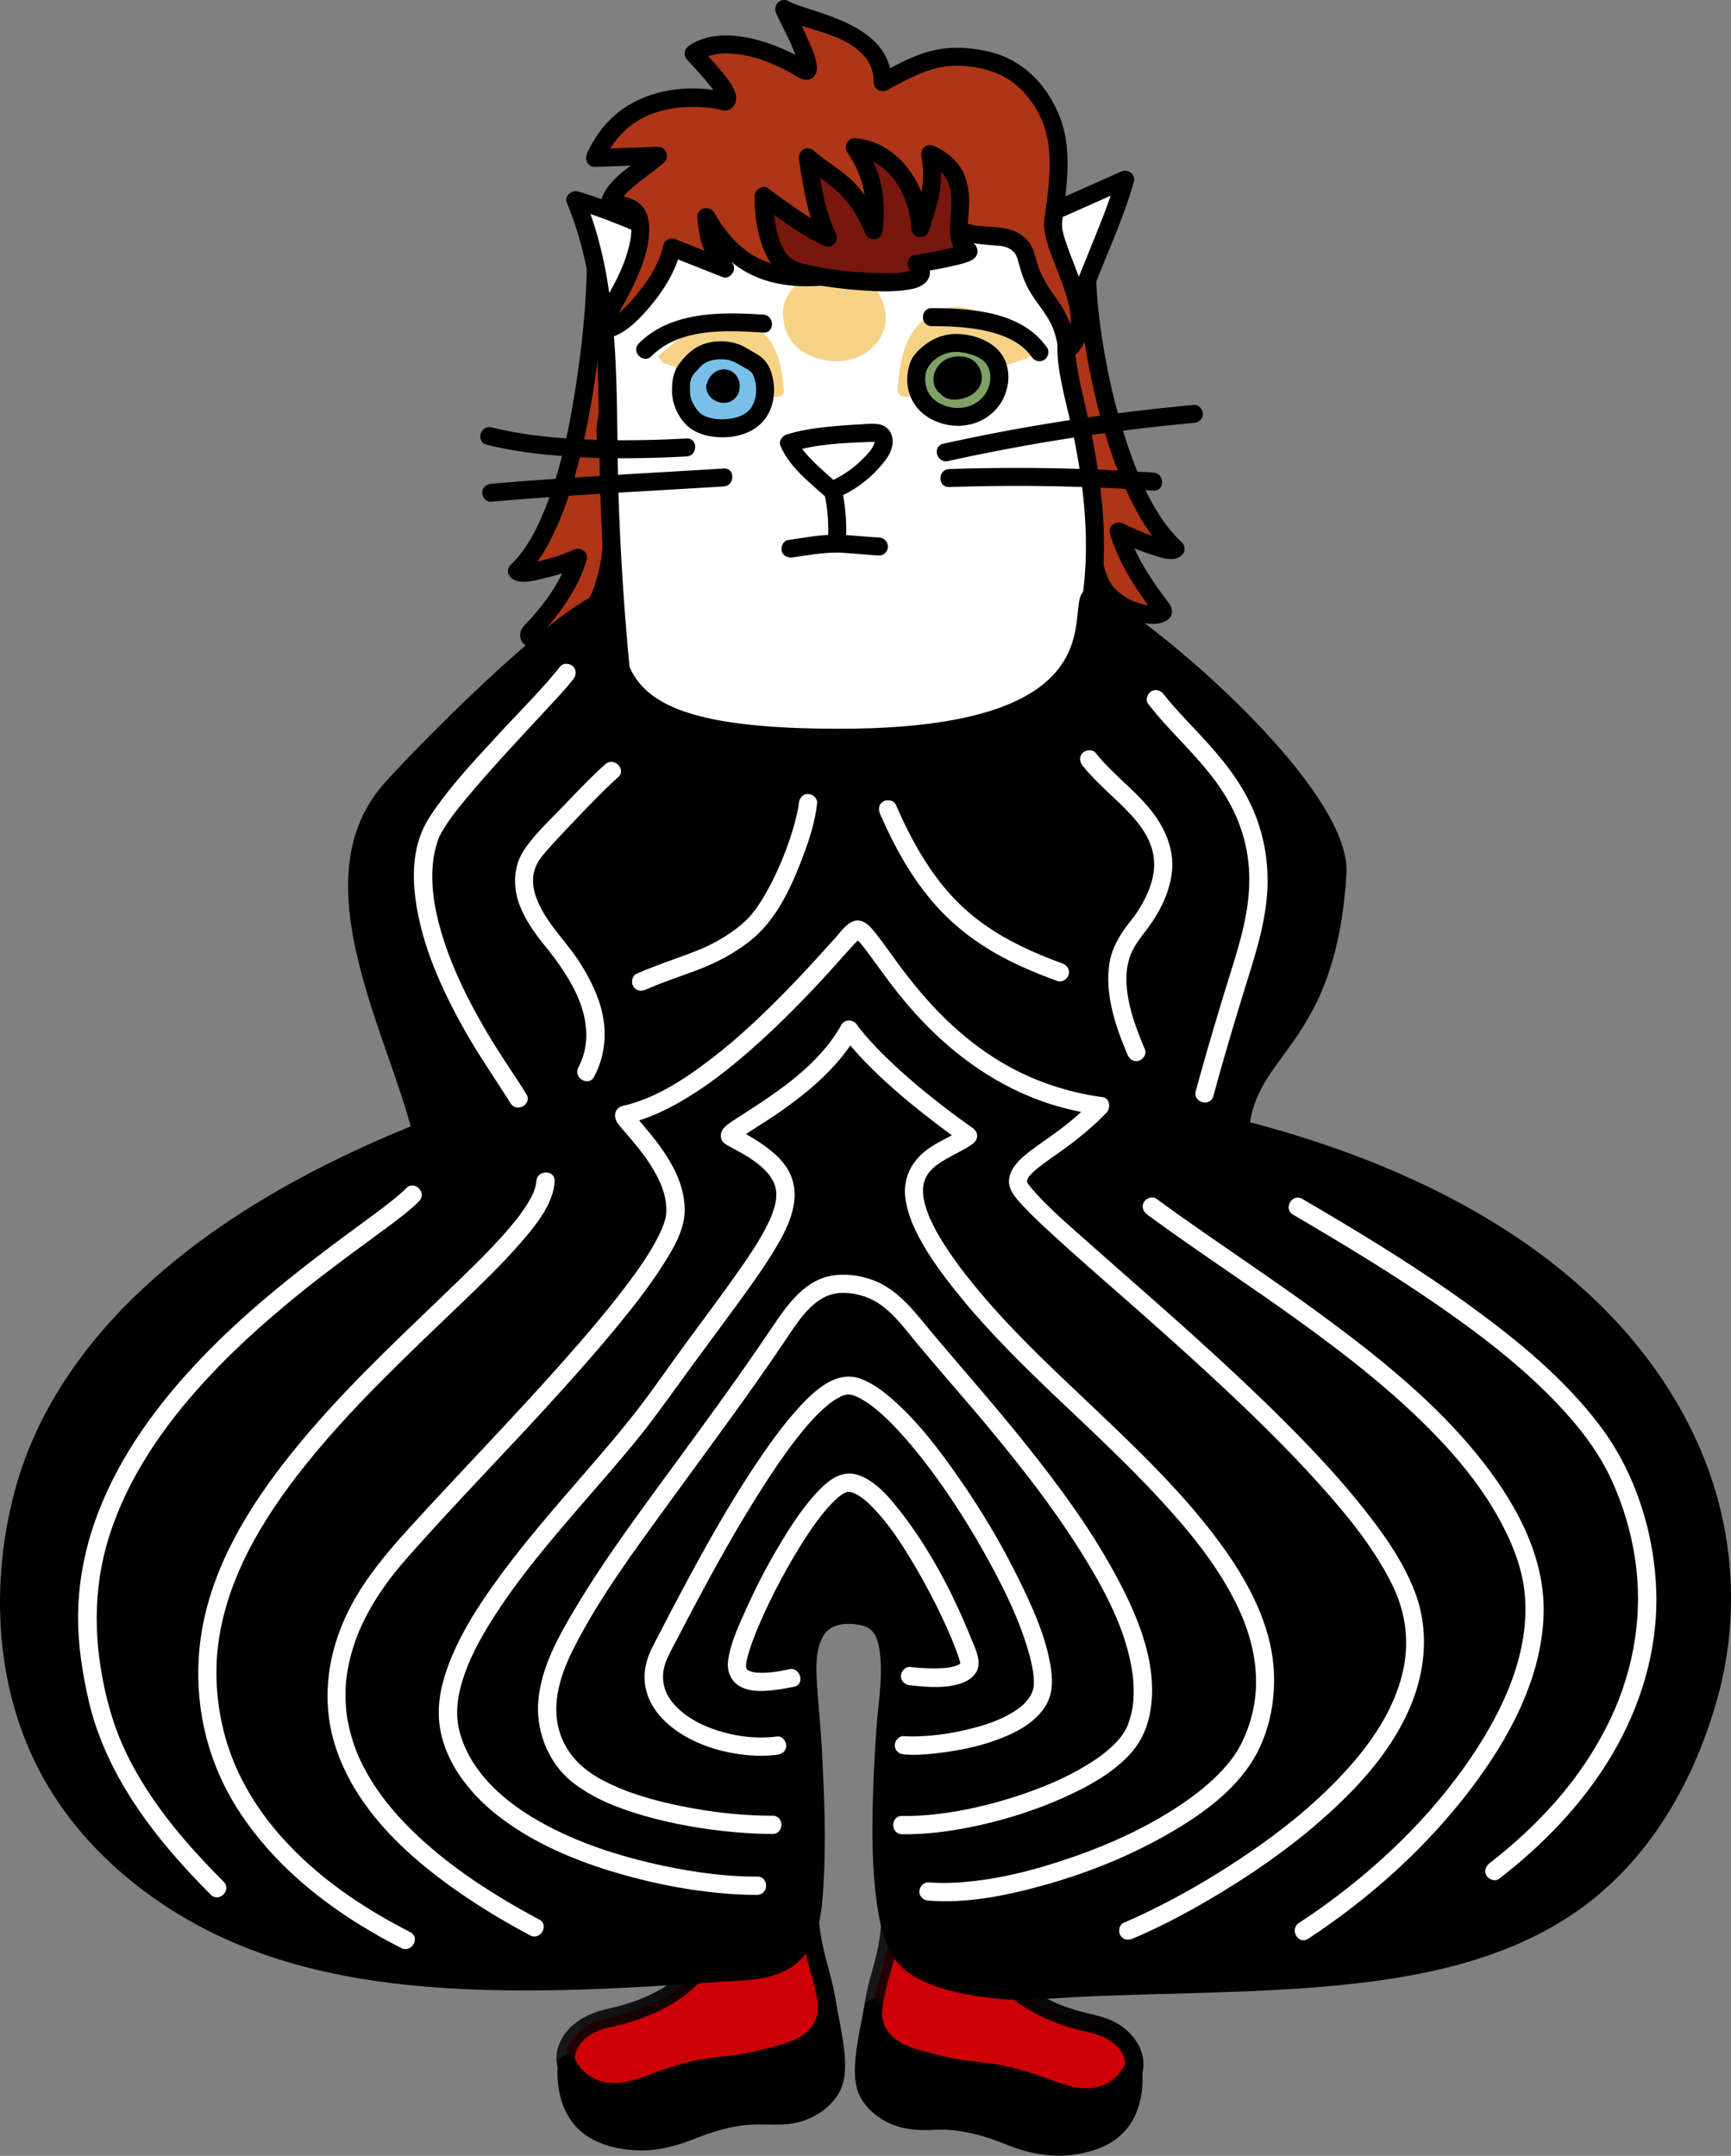<svg xmlns="http://www.w3.org/2000/svg" xmlns:xlink="http://www.w3.org/1999/xlink" viewBox="0 0 433.28 539.48">
  <rect x="0" y="0" width="433.28" height="539.48" fill="#808080" stroke="none"/>
  <defs>
    <linearGradient id="a" x1="140.81" y1="458.21" x2="207.89" y2="458.21" gradientUnits="userSpaceOnUse">
      <stop offset="0" stop-opacity=".83"/>
      <stop offset="1"/>
    </linearGradient>
    <linearGradient id="b" x1="184.73" y1="440.72" x2="192.47" y2="440.72" xlink:href="#a"/>
    <linearGradient id="c" x1="182.35" y1="403.43" x2="189.37" y2="403.43" xlink:href="#a"/>
    <linearGradient id="d" x1="182.95" y1="416.84" x2="191.54" y2="416.84" xlink:href="#a"/>
    <linearGradient id="e" x1="183.52" y1="431.98" x2="192.95" y2="431.98" xlink:href="#a"/>
    <linearGradient id="f" x1="217.62" y1="459.58" x2="284.7" y2="459.58" xlink:href="#a"/>
    <linearGradient id="g" x1="233.04" y1="442.08" x2="240.78" y2="442.08" xlink:href="#a"/>
    <linearGradient id="h" x1="236.14" y1="404.79" x2="243.16" y2="404.79" xlink:href="#a"/>
    <linearGradient id="i" x1="233.97" y1="418.19" x2="242.55" y2="418.19" xlink:href="#a"/>
    <linearGradient id="j" x1="232.56" y1="433.34" x2="241.99" y2="433.34" xlink:href="#a"/>
  </defs>
  <path d="M198.7 390.54c1.12 21.17 2.18 46.5 3.3 67.67.57 10.85-.54 21.76 2.47 32.34 2.41 8.47 5.56 19.06-2.69 24.49-6.58 4.32-14.62 2.27-22.84 3.86-6.19 1.2-11.42 4.49-17.32 6.43s-13.61-.68-17.63-4.74c-5.63-5.68-.74-13.7 7.9-15.46 13.5-2.75 22.62-9.45 25.35-16.38 5.19-13.17-6.53-68.92-10.07-96.2 11.6 1.89 18.33 1.97 31.54-2Z" fill="#cd0008"/>
  <path d="M196.4 390.54c.73 13.78 1.35 27.56 2 41.35.32 6.81.65 13.61.99 20.41s.42 14.14.6 21.22c.09 3.7.34 7.4.87 11.06.47 3.23 1.34 6.33 2.2 9.47 1.26 4.59 2.76 9.99 1.04 14.66-1.95 5.31-8.11 6.67-13.13 6.96-3.28.19-6.57.16-9.84.56s-6.63 1.33-9.8 2.62c-5.42 2.21-10.92 5.74-16.99 4.51-2.65-.54-5.25-1.61-7.41-3.26-1.59-1.22-2.98-2.95-3.03-4.7s.82-3.53 2.3-4.96c1.87-1.81 4.25-2.67 6.75-3.2 5.9-1.27 11.78-3.39 16.82-6.76 3.81-2.55 7.39-5.89 9.28-10.14 1.16-2.6 1.52-5.44 1.69-8.26.51-8.14-.45-16.41-1.41-24.48-2.37-19.95-6.15-39.68-9.08-59.55l-.42-2.91c-.16-1.12-.23-1.66-.36-2.62l-2.92 2.22c5.21.84 10.48 1.54 15.78 1.28 5.79-.29 11.45-1.63 16.99-3.28 2.84-.85 1.63-5.3-1.23-4.45-5.14 1.54-10.38 2.85-15.76 3.12-4.88.24-9.74-.34-14.55-1.11-1.28-.21-3.13.58-2.92 2.22 2.6 19.95 6.54 39.7 9.17 59.65 1.17 8.84 2.29 17.81 2.2 26.75-.02 1.56-.08 3.13-.23 4.68-.02.18-.15 1.28-.06.63l-.15.99c-.11.59-.23 1.18-.4 1.76-.41 1.47-1.1 2.74-2.14 4.15-1.14 1.55-2.82 3.16-4.46 4.4-4.86 3.68-10.73 5.87-16.64 7.16-5.31 1.16-10.57 3.98-12.4 9.45s1.81 10.21 6.31 12.91c5.41 3.25 11.87 4.11 17.8 1.9 6.34-2.36 12.15-5.72 19.02-6.3 6.63-.56 13.78.24 19.71-3.42 4.89-3.02 7.03-8.19 6.83-13.81s-2.36-11.17-3.53-16.79c-1.56-7.45-1.29-15.13-1.4-22.7-.1-6.95-.6-13.89-.94-20.83-.69-14.26-1.33-28.53-2.04-42.79-.16-3.27-.33-6.53-.5-9.8-.16-2.95-4.77-2.97-4.61 0Z" fill="url(#a)"/>
  <path d="M196.68 513.69c-18.36 5.42-15.38.8-35.63 8.42-11.11 4.18-17.07-1.52-19.14-5.67-.6 7.16 1.36 14.82 9.41 17.7 7.53 2.69 14.18 2 21.5-.99 5.98-2.44 12.67-4.29 19.34-3.78 11.47.88 15.38-5.93 16.06-7.26 2.45-4.78-.35-15.35-1.29-20.86 0 0 1.82 8.86-10.25 12.43Z"/>
  <path d="M196.07 511.46c-3.93 1.16-7.91 2.18-11.96 2.77-.18.03-.36.05-.54.08-.41.06.54-.07-.12.02-.3.04-.6.08-.91.11-.67.08-1.34.15-2.01.22-1.36.15-2.72.31-4.07.53-3.61.57-7.12 1.59-10.58 2.75-4.63 1.56-9.53 4.17-14.55 3.09-.99-.21-1.83-.49-2.67-.92-.79-.41-1.58-.94-2.06-1.37-1.31-1.19-1.89-1.9-2.68-3.46-1.12-2.2-4.13-.94-4.3 1.16-.54 6.96 1.4 14.37 7.63 18.29 3.8 2.39 8.75 3.37 13.19 3.4 4.76.03 9.26-1.26 13.64-3s8.97-3.14 13.68-3.45c4.17-.28 8.24.46 12.35-.67s8.1-3.81 10.09-7.67c1.69-3.29 1.46-7.27 1.04-10.84-.48-3.99-1.38-7.9-2.06-11.85l-4.45 1.23c.1.48-.03-.71-.03-.21 0 .33.04.65.04.98 0 .21-.02.42-.03.63 0 .14-.03.28-.04.42.02-.24.09-.44 0-.09-.14.59-.27 1.17-.48 1.75-.15.41.09-.19-.03.07-.07.15-.14.3-.22.45-.16.32-.34.62-.54.92-.39.6-.76 1.01-1.45 1.64-1.59 1.45-3.76 2.39-5.87 3.03-2.83.86-1.63 5.32 1.23 4.45 4.78-1.45 9.26-4.18 11.19-8.98.79-1.95 1.09-4.21.67-6.28-.24-1.22-1.7-1.92-2.84-1.61-1.3.36-1.82 1.61-1.61 2.84.53 3.04 1.21 6.05 1.68 9.1.44 2.83.88 6.1.21 8.83-.2.81-.29 1.05-.71 1.74-.14.24-.3.46-.45.69-.08.13-.42.54-.02.05-.13.17-.27.33-.41.49-1.34 1.54-2.67 2.5-4.49 3.24-3.2 1.3-6.39 1.08-9.76.99-4.45-.13-8.94.7-13.18 2s-8.09 3.25-12.39 4.09c-4.06.79-8.19.46-12.12-.78-3.36-1.06-6.08-3.03-7.58-6.29-1.37-2.97-1.53-6.36-1.28-9.57l-4.3 1.16c1.56 3.07 4.24 5.59 7.4 6.95 5.02 2.17 10.3 1.28 15.27-.57 4.29-1.59 8.66-3.1 13.16-4.01.7-.14 1.41-.27 2.12-.38.17-.03 1.12-.16.57-.09l.95-.12c1.35-.16 2.7-.29 4.05-.46 4.71-.6 9.3-1.69 13.86-3.03 2.84-.84 1.63-5.29-1.23-4.45Z"/>
  <path d="M183.18 394.52c3.09 23.95 5.05 48.05 5.83 72.18.22 6.77.34 13.54.38 20.31.02 2.97 4.63 2.97 4.61 0a751.628 751.628 0 0 0-6.21-92.49c-.16-1.24-.95-2.31-2.31-2.31-1.12 0-2.47 1.06-2.31 2.31Z" fill="url(#b)"/>
  <path d="m182.36 405.7 7.01.09c1.21.02 2.36-1.07 2.31-2.31s-1.01-2.29-2.31-2.31l-7.01-.09c-1.21-.02-2.36 1.07-2.31 2.31s1.01 2.29 2.31 2.31Z" fill="url(#c)"/>
  <path d="M182.96 419.09c2.85.04 5.71.07 8.56.11 1.21.02 2.36-1.07 2.31-2.31s-1.01-2.29-2.31-2.31c-2.85-.04-5.71-.07-8.56-.11-1.21-.02-2.36 1.07-2.31 2.31s1.01 2.29 2.31 2.31Z" fill="url(#d)"/>
  <path d="M183.56 434.52c3.12-.15 6.24-.3 9.35-.46 1.2-.06 2.36-1.02 2.31-2.31-.05-1.2-1.02-2.37-2.31-2.31-3.12.15-6.24.3-9.35.46-1.2.06-2.36 1.02-2.31 2.31.05 1.2 1.02 2.37 2.31 2.31Z" fill="url(#e)"/>
  <path d="M226.8 391.9c-1.12 21.17-2.18 46.5-3.3 67.67-.57 10.85.54 21.76-2.47 32.34-2.41 8.47-5.56 19.06 2.69 24.49 6.58 4.32 14.62 2.27 22.84 3.86 6.19 1.2 11.42 4.49 17.32 6.43s13.61-.68 17.63-4.74c5.63-5.68.74-13.7-7.9-15.46-13.5-2.75-22.62-9.45-25.35-16.38-5.19-13.17 6.53-68.92 10.07-96.2-11.6 1.89-18.33 1.97-31.54-2Z" fill="#cd0008"/>
  <path d="M224.5 391.9c-.74 14.08-1.38 28.17-2.04 42.25-.33 7.07-.67 14.14-1.03 21.21s-.28 14.6-.59 21.9c-.16 3.77-.5 7.53-1.31 11.22-.62 2.82-1.53 5.56-2.21 8.36-1.27 5.27-2.09 11.08.35 16.14 2.78 5.79 9.28 8 15.24 8.55 3.38.31 6.79.22 10.17.54s6.43 1.22 9.49 2.44 6.27 2.8 9.5 3.97c3.03 1.1 6.05 1.36 9.24.89 5.22-.77 11.63-3.75 13.99-8.78s-.1-10.2-4.24-13.32c-2.43-1.83-5.19-2.64-8.11-3.3-3.14-.71-6.26-1.66-9.19-2.99-4.37-1.97-8.9-4.82-11.63-8.7-1-1.42-1.62-2.59-2.02-4.07-.15-.54-.26-1.08-.36-1.63-.06-.33-.11-.66-.15-.99.09.63-.06-.6-.08-.81-.75-7.93.19-16.08 1.09-23.96 2.31-20.35 6.25-40.47 9.21-60.73.3-2.07.59-4.14.86-6.21.21-1.64-1.64-2.43-2.92-2.22-4.81.78-9.67 1.36-14.55 1.11-5.38-.27-10.62-1.58-15.76-3.12-2.85-.85-4.07 3.6-1.23 4.45 5.54 1.65 11.2 2.99 16.99 3.28 5.29.27 10.56-.44 15.78-1.28l-2.92-2.22c-.12.94-.18 1.4-.34 2.49s-.3 2.12-.46 3.17c-.33 2.23-.67 4.47-1.03 6.7-.76 4.84-1.56 9.67-2.35 14.5-1.68 10.28-3.35 20.55-4.75 30.87-1.21 8.96-2.37 18.01-2.46 27.07-.03 3.15.07 6.34.67 9.44.67 3.48 2.51 6.54 4.91 9.12 3.68 3.97 8.52 6.71 13.49 8.71 3.01 1.21 6.11 2.05 9.27 2.74 2.39.52 4.66 1.48 6.42 3.22 1.46 1.44 2.31 3.15 2.19 4.99s-1.64 3.56-3.31 4.77c-2.22 1.6-4.81 2.65-7.5 3.13s-5.3.06-7.93-.92c-3.08-1.15-6.04-2.6-9.1-3.82s-6.43-2.12-9.84-2.51c-6-.69-12.88.45-18.33-2.71-4.45-2.58-5.3-7.24-4.76-12.02.67-5.9 3.05-11.46 3.86-17.35 1.02-7.33.78-14.7.96-22.08.16-6.75.64-13.5.96-20.25.67-13.82 1.29-27.64 1.97-41.46.16-3.27.33-6.53.5-9.8.16-2.97-4.46-2.96-4.61 0Z" fill="url(#f)"/>
  <path d="M228.83 515.04c18.36 5.42 15.38.8 35.63 8.42 11.11 4.18 17.07-1.52 19.14-5.67.6 7.16-1.36 14.82-9.41 17.7-7.53 2.69-14.18 2-21.5-.99-5.98-2.44-12.67-4.29-19.34-3.78-11.47.88-15.38-5.93-16.06-7.26-2.45-4.78.35-15.35 1.29-20.86 0 0-1.82 8.86 10.25 12.43Z"/>
  <path d="M228.22 517.27c4.07 1.2 8.19 2.24 12.4 2.83 1.52.21 3.04.38 4.56.55.57.06 1.13.13 1.7.2.65.08-.49-.07.16.02l.4.06c.41.06.82.13 1.23.2 4.13.73 8.15 2.02 12.1 3.43 5.14 1.83 10.34 3.68 15.81 1.97 3.86-1.2 7.18-3.97 9.02-7.57l-4.3-1.16c.45 5.71-.76 11.92-6.25 14.83-3.54 1.87-7.95 2.46-11.9 2.19-4.31-.29-8.18-1.96-12.17-3.43-4.18-1.53-8.53-2.63-12.98-2.95-3.7-.27-7.41.49-11.06-.44-1.27-.32-2.2-.68-3.3-1.29s-1.46-.88-2.28-1.66c-.31-.29-.6-.6-.88-.91-.11-.12-.21-.25-.31-.37-.22-.25.22.35-.08-.12-.27-.41-.55-.81-.77-1.25-.17-.32-.32-.79-.45-1.37-.16-.68-.21-1.3-.24-2.05-.07-1.83.08-3.67.31-5.48.45-3.45 1.26-6.84 1.85-10.27.21-1.23-.33-2.48-1.61-2.84-1.14-.31-2.59.38-2.84 1.61-.41 2.08-.11 4.33.67 6.28 1.94 4.8 6.41 7.53 11.19 8.98 2.85.87 4.06-3.59 1.23-4.45-2.07-.63-4.21-1.54-5.78-2.94-.68-.6-1.13-1.11-1.49-1.64-.2-.3-.38-.6-.55-.92-.08-.15-.15-.3-.23-.46-.28-.58.14.42-.07-.16-.2-.55-.33-1.1-.46-1.67-.15-.65 0 .39-.05-.34-.01-.21-.03-.42-.03-.64 0-.34.03-.67.04-1 .01-.55-.12.65-.02.17l-4.45-1.23c-.58 3.34-1.34 6.64-1.82 9.99s-.95 7.21-.01 10.66c1.12 4.11 4.78 7.29 8.58 8.89 3.52 1.49 7.18 1.65 10.95 1.45 4.77-.25 9.46.72 13.97 2.23 2.27.76 4.45 1.74 6.72 2.5s4.69 1.3 7.12 1.58c4.57.53 9.39-.13 13.65-1.85 3.79-1.53 6.92-4.28 8.62-8.04s2.09-7.66 1.78-11.62c-.16-2.1-3.18-3.36-4.3-1.16-1.26 2.47-3.22 4.43-5.99 5.36-4.86 1.64-9.48-.42-14.04-2.03-3.75-1.32-7.56-2.53-11.47-3.24-2.66-.48-5.36-.7-8.04-1.04-.45-.06-.11-.01-.01 0l-.65-.09c-.46-.07-.92-.14-1.38-.22-.96-.16-1.92-.35-2.88-.55-2.59-.56-5.16-1.25-7.7-2-2.85-.84-4.07 3.61-1.23 4.45Z"/>
  <path d="M237.71 395.87a754.852 754.852 0 0 0-5.83 72.18c-.22 6.77-.34 13.54-.38 20.31-.02 2.97 4.6 2.97 4.61 0a751.628 751.628 0 0 1 6.21-92.49c.16-1.24-1.17-2.31-2.31-2.31-1.38 0-2.15 1.07-2.31 2.31Z" fill="url(#g)"/>
  <path d="m243.15 402.44-7.01.09c-1.21.02-2.36 1.05-2.31 2.31s1.01 2.32 2.31 2.31l7.01-.09c1.21-.02 2.36-1.05 2.31-2.31s-1.01-2.32-2.31-2.31Z" fill="url(#h)"/>
  <path d="M242.54 415.83c-2.85.04-5.71.07-8.56.11-1.21.02-2.36 1.05-2.31 2.31s1.01 2.32 2.31 2.31c2.85-.04 5.71-.07 8.56-.11 1.21-.02 2.36-1.05 2.31-2.31s-1.01-2.32-2.31-2.31Z" fill="url(#i)"/>
  <path d="M241.95 431.26c-3.12-.15-6.24-.3-9.35-.46-1.21-.06-2.36 1.1-2.31 2.31.06 1.3 1.01 2.24 2.31 2.31 3.12.15 6.24.3 9.35.46 1.21.06 2.36-1.1 2.31-2.31-.06-1.3-1.01-2.24-2.31-2.31Z" fill="url(#j)"/>
  <path d="M272.12 68.26c.26 17.63 7.42 55.41 22.17 69.07-.8 1.4-10.31-2.34-14.31-4.39 2.95 10.29 11.29 19.5 11.2 19.99-.27 1.56-8.95 1.36-14.18-4.59-5.75-6.55-4.61-29.42-6.39-39.64-.63-3.66-4.82-21.69-3.97-25.3" fill="#ae3517"/>
  <path d="M269.87 68.26c.15 9.42 1.63 18.88 3.64 28.07 2.26 10.39 5.37 20.81 10.3 30.28 2.33 4.48 5.18 8.85 8.9 12.32l-.35-2.73c.28-.4.9-.97 1.23-.81-.08-.04-.37 0-.45 0-.62-.07.08.04-.35-.04-.22-.04-.44-.09-.66-.14-1.27-.29-2.52-.7-3.76-1.14-2.47-.87-4.9-1.88-7.23-3.06-1.68-.86-3.89.57-3.31 2.54 1.4 4.76 3.71 9.22 6.41 13.36.99 1.53 2.04 3.01 3.12 4.48.56.75 1.1 1.79 1.78 2.43.03.03.04.09.07.12-.53-.45-.23-1.72.13-2.15.05-.06.65-.59.35-.34-.11.09-.4.08.21-.08-.11.03-.75.18-.43.13.38-.07-.21.02-.23.02-.2 0-.4.02-.6.02-1.51 0-2.87-.33-4.45-.91a13.63 13.63 0 0 1-4.82-3.05c-.35-.34-.69-.7-1-1.09.28.36-.13-.21-.21-.34-.19-.29-.36-.6-.52-.91-.09-.17-.42-.9-.33-.69-1.31-3.11-1.85-6.6-2.25-9.93-.5-4.09-.75-8.2-1-12.31-.22-3.67-.39-7.34-.81-10.99-.3-2.6-.82-5.14-1.35-7.7-.79-3.81-1.57-7.62-2.23-11.46-.32-1.86-.56-3.36-.73-5.04-.07-.69-.13-1.38-.14-2.07v-.78c0-.79-.08.22.02-.24.6-2.82-3.73-4.03-4.34-1.2s.12 6.05.56 8.86c.6 3.82 1.37 7.61 2.14 11.39.3 1.48.61 2.95.91 4.43l.27 1.36.12.66.09.56c.01.08.11.8.07.47.51 3.89.67 7.83.9 11.74.26 4.37.53 8.75 1.09 13.1.5 3.85 1.13 7.73 2.72 11.3 1.69 3.79 5.11 6.42 8.88 7.97 2.72 1.12 7.09 2.3 9.82.58 1.55-.98 1.63-2.73.65-4.12s-1.96-2.63-2.9-3.97c-3.21-4.55-6.09-9.44-7.67-14.81l-3.31 2.54c3.03 1.54 6.23 2.85 9.46 3.91 2.37.78 6.14 2.2 7.92-.32.55-.78.33-2.09-.35-2.73-6.59-6.16-10.43-15.18-13.35-23.64-3.37-9.79-5.65-20-7.05-30.26-.61-4.49-1.04-9.05-1.11-13.59-.05-2.89-4.55-2.9-4.5 0Z"/>
  <path d="M149.14 66.36c-.26 17.63-4.98 62.89-19.72 76.55.8 1.4 11.26-1.39 15.26-3.44-2.95 10.29-11.97 18.57-12.15 19.04-1 2.59 8.95 2.32 14.18-3.64 5.75-6.55 8.96-20.3 4.89-46.17-.58-3.67 4.82-21.69 3.97-25.3" fill="#ae3517"/>
  <path d="M146.89 66.36c-.15 9.73-1.13 19.49-2.59 29.11-1.71 11.26-4.02 22.82-8.49 33.32-1.98 4.66-4.42 9.19-7.99 12.53-.67.63-.91 1.94-.35 2.73 1.78 2.53 5.9 1.31 8.38.75 3.39-.78 6.84-1.81 9.95-3.38l-3.31-2.54c-1.41 4.79-4.08 9.17-7.2 13.05a73.943 73.943 0 0 1-3.39 3.9c-.8.86-1.65 1.65-1.7 2.91-.17 4.23 5.81 3.76 8.45 3.19 4.34-.93 8.17-3.4 10.82-6.94 4.12-5.51 5.45-12.77 5.96-19.47.39-5.1.23-10.24-.2-15.33-.27-3.24-.67-6.46-1.13-9.67-.11-.79-.27-1.59-.36-2.39.09.85.03.1.04-.1.01-.28.02-.56.04-.83.01-.14.03-.29.04-.43 0-.07.09-.74.05-.46.51-3.79 1.67-8.42 2.53-12.5.43-2.03.84-4.07 1.13-6.13.23-1.6.48-3.24.14-4.84-.6-2.83-4.94-1.63-4.34 1.2.11.53.04-.52 0 .1-.01.25 0 .5 0 .75a13 13 0 0 1-.06.88c-.02.16-.12 1.04-.06.62-.23 1.72-.57 3.43-.92 5.13-.76 3.74-1.65 7.47-2.35 11.22-.28 1.51-.55 3.03-.66 4.56-.14 1.95.39 3.92.65 5.84.71 5.34 1.17 10.72 1.19 16.11.01 4.02-.21 8.06-.94 11.93-.3 1.6-.69 3.19-1.19 4.74-.22.7-.47 1.38-.74 2.06-.05.13-.1.26-.16.39.19-.44-.08.17-.1.22-.14.3-.28.6-.43.9-.55 1.09-1.19 2.13-1.9 3.13-.34.47.3-.36-.06.08-.07.09-.14.17-.21.26-.25.3-.51.59-.78.87-.72.74-1.51 1.36-2.39 1.9-1.67 1.02-3.52 1.7-5.45 2.03-.45.07-1.17.14-1.88.11-.17 0-.33-.02-.49-.04-.37-.04.52.12-.02-.02-.1-.03-.21-.05-.31-.08-.37-.11.29.32-.02-.02.28.3.6.48.62 1.16 0 .29-.11.58-.22.78-.04.07-.48.51-.2.27.33-.29.62-.67.92-1 1.24-1.34 2.43-2.71 3.56-4.13 3.49-4.41 6.47-9.25 8.07-14.68.58-1.98-1.62-3.39-3.31-2.54-2.22 1.12-5.07 1.97-7.69 2.64-.72.18-1.45.36-2.19.5-.27.06-.54.11-.82.16-.09.02-.96.15-.65.11-.48.06-.96.09-1.45.1-.42.01-.55-.23-.16.01-.6-.37.85.83.77.72l-.35 2.73c3.41-3.19 5.88-7.34 7.84-11.55 2.42-5.19 4.23-10.65 5.7-16.17 3.07-11.51 4.84-23.39 5.95-35.25.47-5.05.81-10.11.89-15.18.05-2.9-4.45-2.9-4.5 0Z"/>
  <path d="M152.04 160.22c-25.45 36.29-30.57 84.52-34.42 103.76-6 30.04-13.6 49.28 3.12 136.11 3.89 20.18 13.18 41.18 16.96 53.35 14.78 47.71 25.62 36.3 29.12 34.23 9.3-5.47-.76-51.59 3.77-63.7 7.34-19.64 28.06-19.64 39.98-20.47 18.27-1.28 31.48 1.13 40.35 19.59 4.22 8.78-3.58 75.61 23.62 56.67 5.86-4.08 24.74-56.64 26-63.67 10.06-55.96 11.77-70.47 6.58-126.21-2.03-21.85-4.22-81.32-35.73-127.87" fill="#fff"/>
  <path d="M150.1 159.09c-12.54 17.97-20.43 38.83-25.83 59.95-3.86 15.08-5.99 30.45-9.08 45.68-1.89 9.32-4.04 18.57-5.31 28-1.65 12.27-1.85 24.65-1.16 37 1.14 20.28 4.26 40.45 7.88 60.42 1.18 6.51 2.33 13.03 3.99 19.43 1.56 6.04 3.45 11.98 5.48 17.88 3.48 10.1 7.29 20.07 10.61 30.23 2.88 8.83 6.11 18 11.26 25.8 2.39 3.61 5.54 7.51 9.89 8.76 5.21 1.49 11.6-2.23 13.53-7.07 2.3-5.76 1.91-12.78 1.74-18.85-.23-7.99-.94-15.96-1.31-23.94-.16-3.49-.28-6.99-.15-10.48.1-2.64.18-4.68 1.04-7.14 2.81-8.05 9.49-13.58 17.46-16.11 6.9-2.19 14.16-2.48 21.33-2.94 8.17-.52 17.06-.57 24.45 3.48 3.57 1.96 6.61 4.78 8.98 8.09 1.47 2.06 2.7 4.25 3.85 6.5.57 1.11 0-.3.28.66.09.31.18.61.25.93.08.37.15.74.21 1.11.03.21.06.41.1.62.04.3-.04-.35.03.23.12 1.01.21 2.02.29 3.03.19 2.55.29 5.1.4 7.65.24 6.04.44 12.09.96 18.12s1.17 11.82 2.94 17.44c1.29 4.11 3.37 8.75 7.43 10.79 4.61 2.32 9.85.28 13.79-2.47 3.49-2.43 5.36-7.3 7.11-11.01 3.09-6.56 5.81-13.29 8.44-20.05s5.26-13.91 7.68-20.94c1.45-4.23 3.09-8.53 4.01-12.92 2.35-11.23 4.07-22.66 5.79-34 1.39-9.17 2.56-18.37 3.2-27.62 1.39-20.16-.02-40.35-1.81-60.43-1.34-15-2.41-30.01-4.65-44.91-3.08-20.51-8.1-40.79-16.18-59.93-4.31-10.19-9.48-20-15.66-29.17-1.61-2.39-5.51-.14-3.89 2.27 12.35 18.31 20.54 39.02 25.91 60.37 4.3 17.08 6.75 34.53 8.31 52.05s3.39 35.73 3.92 53.66-.91 35.72-3.62 53.47c-1.69 11.05-3.35 22.21-5.67 33.15-.93 4.4-2.58 8.72-4.04 12.97-4.65 13.52-9.6 27.09-15.73 40.03-1.07 2.26-2.18 4.52-3.48 6.66-.24.4-.49.8-.76 1.19-.1.15-.21.3-.31.44-.29.41.27-.28-.12.15-.19.21-.39.42-.59.62-.42.44.4-.26.01 0-.36.24-.72.49-1.09.72-1.04.65-2.28 1.32-3.12 1.62-.49.18-.99.34-1.5.46-.25.06-.51.11-.76.15.54-.08-.28.02-.41.02-.43 0-.86 0-1.29-.04.57.06-.64-.18-.92-.26-.49-.15.22.13-.13-.04-.19-.09-.38-.19-.57-.3s-.37-.23-.55-.35c-.45-.29.03.05-.2-.15-.34-.3-.67-.61-.98-.96-.14-.15-.27-.31-.4-.47.12.15-.05-.06-.25-.36a21.55 21.55 0 0 1-1.54-2.79c-.19-.4-.1-.21-.2-.45s-.19-.48-.28-.72c-.23-.61-.44-1.23-.63-1.86-.39-1.26-.71-2.54-1-3.83-1.25-5.7-1.73-11.42-2.09-17.3s-.48-11.49-.78-17.23c-.18-3.59-.11-7.72-1.45-11.11-3.12-7.92-9.58-15.17-17.43-18.56s-16.91-3.4-25.45-2.82c-7.11.48-14.31.82-21.16 2.96-8.23 2.57-15.32 7.79-19.2 15.62-2.87 5.79-2.95 11.98-2.79 18.33.2 7.85.9 15.68 1.28 23.52.32 6.5.83 13.65-.64 19.86-.29 1.22-.57 2.07-.97 2.81-.11.21-.24.41-.37.61-.22.35-.12.17-.1.14-.14.16-.29.31-.44.45-.37.35.3-.18-.22.14-.62.39-1.22.82-1.85 1.2-.41.25-.82.46-1.24.68-.63.33.43-.1-.2.08-.25.07-.49.17-.75.24s-.53.11-.79.16c.74-.15-.03 0-.35 0-.28 0-.55-.02-.83-.04.69.04-.17-.04-.51-.13-.21-.06-.97-.33-.71-.22.2.08-.64-.32-.89-.46-.35-.2-.67-.42-1-.65-.42-.29.15.13-.16-.12l-.63-.54c-1.96-1.77-3.26-3.6-4.65-5.84-5.17-8.35-8.33-17.92-11.25-27.23-3.07-9.8-7.01-19.31-10.28-29.03-2-5.94-3.83-11.93-5.3-18.02s-2.59-12.61-3.72-18.94c-1.97-11-3.74-22.04-5.11-33.12-1.87-15.08-3.1-30.32-2.45-45.53.44-10.21 1.81-19.48 3.85-29.49.92-4.49 1.9-8.97 2.81-13.46 1.29-6.42 2.29-12.89 3.45-19.33 3.47-19.17 8.04-38.24 15.53-56.28 4.12-9.92 9.2-19.47 15.35-28.28 1.66-2.38-2.24-4.63-3.89-2.27Z"/>
  <path d="M145.56 212.93c1.62 6.03.54 4.58 5.05 8.91 14.47 13.87 31.13 73.08 11.31 76.07-9.3 1.4-13.95-19.54-15.04-25.79-2.28-13-19.44-20.78-25.14-25.51" fill="#fff"/>
  <path d="M143.39 213.53c.66 2.47.96 5.07 2.71 7.05 1.61 1.82 3.52 3.33 5.07 5.22.08.1.16.2.23.29.21.26-.21-.28 0 0 .16.21.31.42.47.63.34.47.67.94.99 1.42.67 1 1.3 2.02 1.91 3.05 1.35 2.31 2.56 4.71 3.68 7.14 4.85 10.54 8.5 22.79 9.83 34.23.31 2.68.5 5.38.48 8.08-.02 2.54-.17 4.58-.6 6.69-.21.99-.47 1.98-.81 2.93-.08.22-.16.43-.25.65.18-.47-.04.08-.11.24-.2.42-.41.82-.65 1.22-.11.18-.22.36-.34.53-.04.06-.44.6-.23.33s-.21.24-.26.29a7 7 0 0 1-.46.48c-.14.14-.29.26-.43.4-.43.41.18-.09-.12.1-.35.22-.69.44-1.06.64-.09.05-.18.08-.26.13-.27.14.41-.16.13-.05-.19.07-.37.14-.56.2-.42.13-.85.24-1.28.31.55-.09-.19 0-.36.01-.14 0-.87-.06-.37.01-.25-.04-.5-.1-.75-.17l-.36-.12c-.57-.2.37.21-.17-.08-.23-.12-.46-.25-.69-.39-.12-.08-.66-.49-.37-.26-.45-.37-.86-.78-1.25-1.21-.78-.86-1.46-1.92-2.15-3.14-2.71-4.85-4.23-10.46-5.4-15.94-.57-2.66-1-5.23-2.14-7.74-1.44-3.18-3.71-5.99-6.18-8.43-4.63-4.56-10.2-7.91-15.56-11.52-.48-.33-.96-.65-1.44-.99-.21-.15-.43-.31-.64-.47-.27-.21.27.21.01.01-.12-.09-.23-.18-.34-.28-.94-.77-2.26-.92-3.18 0-.8.8-.94 2.41 0 3.18 4.63 3.81 10.05 6.54 14.7 10.34 2.63 2.15 5.17 4.55 7.06 7.4 1.68 2.54 2.47 5.14 3.04 8.09 1.11 5.72 2.69 11.46 5.21 16.73 2.34 4.91 6.38 10.35 12.52 9.29 9.71-1.68 10.84-14.05 10.54-21.89-.47-12.39-3.84-24.86-8.42-36.33-2.11-5.27-4.5-10.49-7.59-15.26-1.25-1.93-2.62-3.81-4.2-5.5-.97-1.03-2.04-1.96-3.05-2.96-.19-.19-.38-.38-.56-.58-.15-.16-.44-.6-.16-.16-.11-.17-.21-.37-.33-.54-.23-.33.07.33-.07-.2-.39-1.43-.73-2.86-1.11-4.29-.75-2.8-5.09-1.61-4.34 1.2Z"/>
  <path d="M263.62 219.03c-8.08 9.51-17.06 26.76-17.89 39.22-.46 6.93-9.17 36.41 2.47 39.15 15.02 3.53 15.43-14.14 21.38-25.85 8.9-17.51 27.01-40.83 26.56-51.18" fill="#fff"/>
  <path d="M262.03 217.44c-5.09 6.03-9.23 12.89-12.53 20.05-1.73 3.77-3.26 7.65-4.38 11.64-.9 3.2-1.34 6.41-1.69 9.71l-.06.54c.06-.52.01-.11-.03.15-.07.45-.14.9-.22 1.35-.18 1.04-.37 2.07-.57 3.1-.48 2.56-.96 5.13-1.37 7.7-.87 5.41-1.67 11.04-1.09 16.53.49 4.61 2.11 9.64 6.97 11.22 2.7.88 6.01.99 8.71.1s4.78-2.66 6.45-4.89c3.48-4.66 4.91-10.67 6.85-16.06 2.31-6.45 5.88-12.34 9.43-18.18 4.04-6.67 8.28-13.22 12.17-19.98 2.96-5.15 6.26-10.75 7.4-16.65.21-1.11.36-2.24.33-3.37-.09-2.89-4.59-2.9-4.5 0 .01.43 0 .85-.03 1.28 0 .13-.02.26-.04.39.01-.09.07-.45 0 0-.05.28-.1.55-.16.83-.25 1.15-.6 2.29-1 3.4-.95 2.63-2.23 5.19-3.58 7.71-3.39 6.37-7.28 12.47-11.08 18.61s-7.66 12.15-10.74 18.59c-2.47 5.16-3.88 10.94-6.07 16.07-.97 2.26-2.14 4.49-3.71 6.06-1.42 1.42-3.18 2.22-5.19 2.29-1.3.05-2.59-.1-3.85-.47-.11-.03-.65-.23-.41-.13.26.11-.28-.15-.36-.19-.2-.11-.39-.24-.58-.37.39.28-.06-.06-.2-.2s-.28-.29-.42-.44c-.37-.4.08.16-.13-.17-.27-.41-.51-.83-.73-1.27-.17-.34.08.25-.11-.26-.08-.22-.16-.44-.23-.66a17.094 17.094 0 0 1-.56-2.38c-.02-.1-.12-.79-.07-.41-.08-.59-.12-1.18-.16-1.77a39.72 39.72 0 0 1-.04-3.78c.08-2.55.37-5.38.69-7.72.65-4.65 1.64-9.24 2.41-13.86.35-2.1.44-4.23.8-6.32.62-3.59 1.69-7.1 2.97-10.51 2.7-7.16 6.45-14.02 10.91-20.24.95-1.32 1.94-2.61 2.99-3.85.78-.93.91-2.27 0-3.18-.8-.8-2.39-.93-3.18 0Z"/>
  <path d="M111.09 311.81c8.82-4.93 20.52-9.66 28.19-3.09 7.22 6.18 5.09 18.02.21 26.18-8.9 14.87-25.17 26.96-25.48 44.29-.23 12.66 4.3 19.27 9.08 30.99 2.95 7.25 4.71 15.86 9.79 29.53-9.13-4.92-18.37-8.13-26.43-14.65-8.42-6.81-16.31-14.64-21.15-24.32-5.85-11.71-7.15-29.14-4.42-41.94 5.41-25.36 16.06-36.81 30.21-46.98" fill="#fff"/>
  <path d="M112.22 313.75c4.94-2.75 10.42-5.47 16.14-5.94 5.07-.41 10.11 1.51 12.26 6.41 1.99 4.53 1.02 9.94-.61 14.41-1.84 5.05-5.19 9.53-8.47 13.73-6.86 8.8-15.08 17.31-18.41 28.23-1.77 5.79-1.71 12-.61 17.91s3.52 11.12 5.89 16.45 4.21 10.29 5.84 15.66c2.01 6.62 4.05 13.21 6.45 19.7l3.31-2.54c-5.43-2.91-11.11-5.33-16.54-8.24s-10.08-6.4-14.58-10.45c-8.22-7.39-15.32-16.11-18.47-26.87-2.96-10.13-3.58-21.4-1.58-31.77 1.88-9.73 5.14-19.4 10.52-27.77 4.89-7.59 11.59-13.67 18.87-18.91.98-.71 1.46-1.96.81-3.08-.57-.97-2.09-1.52-3.08-.81-7.01 5.05-13.48 10.71-18.58 17.74-5.99 8.25-9.7 17.96-12.05 27.82a76.05 76.05 0 0 0-.31 33.83c1.19 5.46 3.12 10.74 5.94 15.57 3.07 5.25 7.02 9.98 11.34 14.24 4.95 4.88 10.36 9.46 16.39 12.95 6.16 3.57 12.77 6.27 19.04 9.63 1.59.85 4.03-.59 3.31-2.54-3.98-10.75-6.55-22.02-11.06-32.57-2.34-5.49-5.08-10.86-6.56-16.66s-1.74-12.01-.06-17.75c3.2-10.9 11.88-19.41 18.62-28.21 3.48-4.54 6.74-9.29 8.6-14.75s2.41-11.21.28-16.39c-2.58-6.25-8.77-9.72-15.42-9.53s-13.55 3.3-19.49 6.61c-2.53 1.41-.26 5.3 2.27 3.89Z"/>
  <path d="M156.38 177.04a677.122 677.122 0 0 1-4.06-63.01c-.39-21.63.13-44-8.25-63.94 7.16 1.91 25.75 10.12 28.44 10.53 2.32.36 20.09-4.96 32.84-5.8 27.59-1.82 42.86 3.95 43.85 3.99 1.13.05 2.21-.43 3.24-.89 6.44-2.92 22.79-10.09 29.23-13.01-2.21 7.93-12.07 31.39-13.15 33.76-3.08 6.75-1.1 14.6.62 21.81 6.79 28.36 7.37 49.01-3.05 76.25" fill="#fff"/>
  <path d="M158.63 177.04c-1.93-17.41-3.2-34.9-3.79-52.41-.55-16.33.05-32.79-2.03-49.03-1.14-8.95-3.1-17.77-6.58-26.12l-2.77 2.77c8.91 2.41 17.29 6.63 25.95 9.76 1.1.4 2.25.87 3.44.87 1.59 0 3.25-.45 4.8-.78 5.54-1.17 11.04-2.51 16.6-3.54 12.81-2.36 26.15-2.47 39.06-.78 3.73.49 7.53 1.2 11.22 2.12 1.99.5 4.01 1.39 6.08 1.02 2.38-.43 4.81-1.91 7.02-2.9 2.46-1.1 4.92-2.19 7.38-3.28 5.02-2.22 10.03-4.43 15.04-6.67.91-.41 1.82-.81 2.72-1.22l-3.31-2.54c-1.79 6.37-4.42 12.55-6.88 18.69a869.89 869.89 0 0 1-3.91 9.55l-.75 1.8c-.25.6.11-.26-.04.09l-.18.42c-.11.25-.22.51-.32.76-.27.63-.54 1.25-.82 1.88-2.23 5.09-2.22 10.39-1.32 15.8.95 5.68 2.57 11.24 3.7 16.89 2.03 10.16 3.24 20.49 2.77 30.85-.55 12.09-3.54 23.84-7.83 35.11-.43 1.14.48 2.47 1.57 2.77 1.27.35 2.33-.43 2.77-1.57 3.89-10.22 6.68-20.81 7.68-31.72s.15-20.75-1.57-30.98c-.93-5.53-2.17-11-3.46-16.46-1.23-5.17-2.57-10.79-1.21-16.07.57-2.23 1.67-4.36 2.56-6.48 1.23-2.93 2.44-5.86 3.64-8.8 2.84-6.99 5.9-14.04 7.95-21.32.57-2.04-1.6-3.31-3.31-2.54-9.26 4.19-18.59 8.22-27.86 12.39-1.09.49-2.15.84-3.27 1.2-.57.19.45.16.21.05-.09-.04-.2-.05-.3-.08-.79-.23-1.58-.44-2.37-.65a98.13 98.13 0 0 0-10.17-2.11c-12.58-1.95-25.69-2.26-38.3-.45-6.03.87-11.98 2.2-17.92 3.53-2.1.47-4.2.97-6.32 1.35-.17.03-.35.06-.53.09-.09.02-.62.09-.24.04.32-.04-.39.03-.56.04-.56.05-.02 0 .05.04-.15-.1-.46-.12-.64-.17-3.81-1.13-7.5-2.81-11.18-4.28-4.61-1.84-9.22-3.72-13.94-5.29-.84-.28-1.68-.54-2.53-.77-1.49-.4-3.46 1.12-2.77 2.77 6.12 14.68 7.46 30.61 7.88 46.35.22 8.21.23 16.43.47 24.64.25 8.71.68 17.42 1.27 26.12.66 9.77 1.54 19.52 2.62 29.24.13 1.21.94 2.25 2.25 2.25 1.11 0 2.38-1.03 2.25-2.25Z"/>
  <path d="M209.52 120.91c-1.87-1.68-3.79-3.31-5.58-5.08-1.61-1.6-3.42-3.4-4.31-5.54l-1.57 2.77c6.28-1.95 13.06-2.22 19.59-2.46.35-.01.74 0 1.09-.03.78-.09.31.15.21-.19.01.05-.14.69-.24.94-.59 1.41-1.87 2.63-2.93 3.69-2.43 2.44-5.31 4.31-8.47 5.67-.93.4-1.24 1.66-1.03 2.54.97 4.21 1.24 8.49.89 12.79l2.25-2.25c-4.14.05-8.09.78-12.17 1.38-1.2.17-1.86 1.7-1.57 2.77.35 1.29 1.56 1.75 2.77 1.57 3.83-.56 7.11-1.16 10.98-1.21 1.29-.02 2.15-1.02 2.25-2.25.38-4.69 0-9.4-1.05-13.99l-1.03 2.54c3.98-1.71 7.6-4.3 10.48-7.54 1.29-1.45 2.58-3 3.12-4.9.57-2 .15-4.29-1.75-5.42-1.79-1.06-4.31-.59-6.3-.5s-3.95.22-5.91.4c-4.15.37-8.36.88-12.34 2.12-1.05.33-2.05 1.61-1.57 2.77 2.2 5.26 6.92 8.89 11.05 12.6 2.15 1.93 5.34-1.24 3.18-3.18Z"/>
  <path d="M209.57 138.24c3.48.2 6.95.57 10.43.77 1.18.07 2.3-1.08 2.25-2.25-.06-1.28-.99-2.18-2.25-2.25-3.48-.2-6.95-.57-10.43-.77-1.18-.07-2.3 1.08-2.25 2.25.06 1.28.99 2.18 2.25 2.25ZM237.3 115.38a493.79 493.79 0 0 1 61.54-9.55c1.21-.11 2.25-.96 2.25-2.25 0-1.13-1.03-2.36-2.25-2.25-16.39 1.5-32.71 3.78-48.88 6.86-4.63.88-9.25 1.84-13.86 2.85-2.83.62-1.63 4.96 1.2 4.34ZM237.59 121.88c17.05-.58 34.11-.28 51.13.89 2.89.2 2.88-4.3 0-4.5a498.363 498.363 0 0 0-51.13-.89c-2.89.1-2.9 4.6 0 4.5ZM181.13 117.24c-15.34.94-30.69 1.76-46.02 2.86-4.05.29-8.1.61-12.15.96-1.21.11-2.25.96-2.25 2.25 0 1.13 1.03 2.36 2.25 2.25 15.31-1.35 30.66-2.2 46-3.1 4.06-.24 8.11-.48 12.17-.73 2.88-.18 2.9-4.68 0-4.5ZM171.84 109.72c-8.2.45-16.43.6-24.65.27s-16.26-1.1-24.16-3.04c-2.81-.69-4.01 3.65-1.2 4.34 8.14 2 16.57 2.82 24.93 3.18 8.36.36 16.73.2 25.08-.25 2.88-.16 2.9-4.66 0-4.5ZM312.77 288.37c-2.34-25.16 21.53-22.86 24.25-69.85 1.35-23.37-57.54-70.94-64.39-70.93-8.9 0 13.53 34.77-62.54 34.77-49.96 0-55.4-10.95-54.44-31.22.82-17.42-50.19 34.45-59.44 44.86-22.56 25.38 3.44 66.44 8.22 92.82"/>
  <path d="M121.78 240.34c12.91 11.18 20.09 30.94 7.98 34.57-12.11 3.63-112.18 32.83-125.43 105.8-12.39 68.23 36.43 97.86 65.31 107.26 32.64 10.63 75.99 8.2 112.67 5.48 8.46-.63 12.81-.8 16.99-5.35 2.45-2.67 6.81-5.66 3.77-56.78-.5-8.38-4.58-27.43 8.95-27.23 7.98.12 11.83 2.22 10.31 19.94-5.01 58.34 2.75 64.12 4.99 66.62 4.69 5.23 22.22 8.11 31.87 7.41 70.87-5.14 143.86 8.63 167.98-71.94 16.02-53.51-16.52-120.62-123.43-145.19-27.36-6.29-11.75-15.63-10.9-35.27"/>
  <path d="M120.16 241.96c4.78 4.2 8.8 9.35 11.38 15.19 1.62 3.67 3.44 9.16 1.15 12.95-1.88 3.11-7.67 3.84-10.93 4.9-13.26 4.3-26.24 9.55-38.73 15.74-17.03 8.43-33.34 18.76-47.28 31.74-14.79 13.76-26.77 30.88-32.04 50.56-6.06 22.63-5.05 48.02 5.65 69.11 8.35 16.47 22.27 29.54 38.23 38.58 19.08 10.81 40.57 15.16 62.29 16.66 15.42 1.07 30.91.8 46.33.04 7.55-.37 15.09-.87 22.63-1.41 5.83-.42 12.59-.15 17.91-2.98 7.97-4.24 8.85-13 9.36-21.14.71-11.47.19-23.05-.41-34.51-.26-5.11-.82-10.17-1.16-15.27-.26-4-.58-8.79 1.36-12.45 1.79-3.38 5.62-3.62 9.01-3.09 3.06.48 4.37 2.06 5.03 5.26 1.35 6.52-.06 13.69-.53 20.23-.51 7.05-.88 14.12-.99 21.18-.13 8.5 0 17.13 1.46 25.52.63 3.64 1.54 7.5 3.54 10.66 2.22 3.51 5.61 5.64 9.47 7.13 5.54 2.13 11.59 3.12 17.49 3.64s11.19-.03 16.81-.34c22.66-1.24 45.43-.86 68.03-3.08 19.99-1.96 40.52-6.06 57.59-17.22 18.95-12.4 30.65-32.27 36.83-53.71 4.48-15.53 4.83-32.11 1.06-47.83-4.16-17.37-13.29-33.21-25.26-46.37-15.1-16.6-34.49-28.93-54.94-37.89-12.85-5.63-26.2-10.05-39.8-13.49-5.71-1.44-12.07-2.24-17.21-5.3-2.7-1.61-3.77-3.5-3.52-6.37.27-3.06 1.63-6.37 2.57-9.4 1.36-4.41 2.35-8.9 2.58-13.52.15-2.94-4.43-2.93-4.57 0-.23 4.54-1.35 8.91-2.71 13.23-1.05 3.32-2.35 6.72-2.48 10.24-.35 9.5 10.8 12.39 18.12 14.09 25.55 5.95 50.69 15.02 72.68 29.56 16.37 10.82 30.87 24.86 40.53 42.07 8.02 14.29 12.36 30.5 12.02 46.91-.4 19.38-7.28 39.29-18.56 54.98s-29.36 26.2-48.65 31.07c-20.88 5.28-42.71 5.74-64.12 6.35-11.45.33-22.9.61-34.33 1.34-5.73.36-11.3.45-17-.41-5.2-.79-11.18-1.83-15.64-4.82-.97-.65-1.71-1.51-2.48-2.37-.43-.48.21.33-.06-.07-.15-.22-.3-.43-.44-.65-.32-.49-.6-1.01-.85-1.53-.1-.22-.49-1.13-.25-.52-.16-.39-.31-.78-.45-1.17-.34-.96-.62-1.93-.86-2.91-.65-2.62-1.06-5.28-1.34-7.94-1.09-10.27-.82-20.7-.31-30.99.38-7.78 1.36-15.55 1.56-23.33.11-4.29.06-9.44-2.61-13.05-2.06-2.79-5.31-3.65-8.62-3.87-4.38-.29-8.61.76-11.19 4.56-4.76 7.01-2.23 17.08-1.72 24.9.82 12.49 1.39 25.11.89 37.63-.21 5.13-.4 9.75-2.03 14.57-.05.16-.12.31-.18.47-.03.07.23-.49.02-.07-.12.25-.24.49-.37.73-.21.37-.95 1.34-.43.72-1.17 1.39-2.45 2.7-4.06 3.6-2.15 1.2-4.7 1.55-7.11 1.79-3.59.36-7.19.57-10.79.82-7.45.53-14.9 1.01-22.35 1.35-28.51 1.32-58.73 1.66-86.04-7.8-15.19-5.26-29.52-13.83-40.75-25.39-14.73-15.17-22.55-35.16-22.92-56.25-.21-11.99 1.45-24.22 5.42-35.57 3.31-9.46 8.3-18.27 14.33-26.25 11.73-15.53 27.44-27.81 44.03-37.77 13.88-8.33 28.65-15.18 43.83-20.78 4.69-1.73 9.43-3.34 14.21-4.83 1.29-.4 2.6-.77 3.89-1.18 4.43-1.43 7.26-4.84 7.78-9.48.57-5.03-1.25-10.15-3.5-14.56-2.77-5.43-6.68-10.33-11.25-14.35-2.2-1.94-5.45 1.29-3.23 3.23Z"/>
  <path d="M197.52 417.73c-2.5.5-4.66.92-7.23.87-.25 0-.51-.02-.76-.03-.16-.01-.33-.02-.49-.04.05 0 .28.04.01 0s-.53-.1-.79-.16c-.11-.03-.85-.3-.47-.12-.21-.1-.42-.21-.62-.34-.29-.19.27.21 0 0a.76.76 0 0 1-.2-.2c.25.37-.08-.11-.14-.25.06.14-.08-.27-.07-.25-.11-.57.09-1.5.3-2.35s.46-1.63.72-2.44a77.244 77.244 0 0 1 2.27-5.91c2.17-5.03 4.64-9.92 7.34-14.68 1.36-2.4 2.78-4.76 4.28-7.07 1.32-2.03 2.84-4.2 4.19-5.87 1.24-1.53 2.56-3 4.05-4.28.17-.14.5-.4.13-.12l.45-.33c.3-.21.62-.39.94-.58.09-.05.57-.27.21-.11s.09-.03.19-.06c.13-.03.28-.06.4-.11.37-.16-.44-.06-.07 0 .12.02.31 0 .43 0 .46-.02 0 0 .02 0 .36.09.71.19 1.07.3.4.12-.35-.18.04.01.17.09.35.17.52.26.39.21.78.44 1.15.69.18.12.36.25.54.38.43.31-.06-.06.25.19.41.34.81.68 1.2 1.05.83.77 1.62 1.59 2.37 2.44 3.55 3.98 6.49 8.58 9.24 13.25 2.89 4.9 5.51 9.96 7.86 15.14.97 2.14 1.66 3.75 2.49 5.99.32.85.63 1.71.89 2.58.03.1.18.72.14.42s0 .3 0 .39c.02-.64 0 .02-.05 0 .2.09.11-.49.04-.14-.04.22-.03.07.09-.09-.05.06-.48.45-.23.25s-.25.14-.34.19c-.1.06-.22.11-.32.16.02-.01.36-.14.11-.05s-.5.18-.76.25c-1.23.35-1.72.39-2.84.46-2.11.15-4.23.07-6.33-.09-.65-.05-1.29-.11-1.93-.18-1.23-.13-2.29 1.14-2.29 2.29 0 1.34 1.05 2.16 2.29 2.29 4.14.43 8.9.89 12.9-.54 2.32-.83 4.36-2.56 4.23-5.24-.1-2.13-1.23-4.38-2.02-6.34-4.53-11.18-10.37-22.26-17.85-31.76-2.74-3.47-6.19-7.53-10.6-8.83-3.89-1.14-7.12 1.44-9.66 4.1-3.76 3.95-6.8 8.65-9.59 13.31a154.79 154.79 0 0 0-8.38 16.05c-1.82 4.06-3.91 8.44-4.56 12.88-.47 3.22.91 5.98 4.02 7.14 2.61.97 5.61.67 8.31.31 1.38-.19 2.74-.43 4.1-.7 2.88-.58 1.66-4.98-1.22-4.41Z" fill="#fff"/>
  <path d="M194.55 434.54c-4.99.63-10.05.07-14.83-1.45-4.31-1.37-8.58-3.59-11.45-7.14-2.43-3-3.01-6.74-1.43-10.53.93-2.22 2.19-4.35 3.29-6.49 1.16-2.25 2.33-4.49 3.52-6.72 5.28-9.96 10.76-19.83 16.81-29.34 2.7-4.24 5.54-8.49 8.59-12.44 2.44-3.16 5.08-6.29 8.16-8.85.15-.13.31-.25.47-.38.51-.41-.36.26.15-.11.3-.22.6-.43.9-.64.56-.37 1.15-.68 1.74-1 .12-.06.62-.25.01-.02.14-.05.27-.11.41-.16l.81-.24c.76-.22-.28-.06.19-.05h.73c.71 0-.37-.13.16.01.23.06.46.1.69.16.2.06.4.12.59.19.12.04.24.09.36.14.37.13-.5-.25.07.03 1.17.58 2.27 1.23 3.33 1.99.13.1.96.72.53.39.27.21.53.42.8.64.63.52 1.25 1.06 1.86 1.62 1.35 1.24 2.64 2.54 3.88 3.88 2.78 3 5.4 6.22 7.77 9.38 5.57 7.44 10.56 15.33 15 23.49 3.99 7.33 7.52 14.54 9.8 22.49.44 1.54.82 3.1 1.08 4.68.03.17.05.34.08.51.09.58-.06-.51 0 .06.04.32.07.64.1.97.05.64.09 1.29.06 1.93-.01.21-.02.41-.05.62.07-.54-.04.13-.05.19-.1.39-.2.77-.34 1.15-.22.61.21-.39-.08.19-.09.18-.18.36-.28.54s-.21.35-.32.52c-.04.07-.53.74-.24.38-1.17 1.51-2.3 2.35-3.77 3.27-3.57 2.22-7.49 3.45-11.67 4.43-4.04.95-7.51 1.46-11.61 1.65-1.37.06-2.74.08-4.11-.03-1.23-.1-2.29 1.12-2.29 2.29 0 1.32 1.05 2.19 2.29 2.29 3.6.29 7.27-.14 10.82-.64 4.49-.64 8.98-1.65 13.21-3.3s8.17-3.74 10.85-7.34c2.28-3.06 2.45-6.57 1.92-10.2-1.14-7.84-4.64-15.42-8.1-22.46-4.33-8.81-9.39-17.28-15-25.33-4.87-6.98-10.17-14.01-16.62-19.63-2.32-2.03-4.82-3.91-7.71-5.03-2.58-1-5.09-.74-7.56.45-3.23 1.56-5.95 4.3-8.33 6.92-3.33 3.68-6.29 7.71-9.1 11.8-6.63 9.66-12.45 19.88-18.03 30.18-2.61 4.82-5.16 9.68-7.67 14.56-1.17 2.27-2.5 4.54-3.13 7.03s-.64 4.98.05 7.38c1.35 4.74 5.12 8.36 9.24 10.82 4.76 2.84 10.23 4.39 15.72 4.94 2.56.26 5.14.25 7.7-.07 1.22-.15 2.29-.94 2.29-2.29 0-1.12-1.05-2.44-2.29-2.29Z" fill="#fff"/>
  <path d="M193.38 454.37c-6.79 0-13.59-.69-20.27-1.91s-13.51-2.89-19.73-5.73c-5.65-2.58-10.45-5.95-12.83-11.98-2.92-7.38-.5-15.22 2.9-21.98 6.49-12.9 15.29-24.67 23.74-36.32 9.97-13.73 20.15-27.32 29.62-41.4 3.15-4.68 6.78-10.54 12.59-11.4 2.87-.43 6.64.33 9.33 1.8 3.49 1.9 6.12 4.99 8.59 8.03 6.5 8 13.41 15.67 20 23.59 8.2 9.86 16.14 20 22.98 30.87 5.95 9.46 11.67 19.82 13.2 31.04-.04-.32.04.37.05.46.03.28.06.55.08.83.06.62.1 1.24.12 1.87.04 1.13.02 2.27-.07 3.4-.02.3-.05.59-.08.89-.01.11-.03.22-.04.33-.05.38.05-.33 0 .05-.08.54-.18 1.08-.3 1.61-.24 1.1-.58 2.16-.95 3.22l-.12.3c.16-.4.04-.08 0 0-.1.21-.2.43-.31.64-.26.5-.55.98-.87 1.44-.52.76-1.21 1.57-2.09 2.45-1.9 1.9-3.9 3.36-6.17 4.79-5.6 3.52-11.78 6.1-18.05 8.15s-13.2 3.74-19.98 4.53c-2.96.35-5.94.54-8.92.49s-2.94 4.53 0 4.57c6.82.1 13.68-.94 20.32-2.47 7.17-1.65 14.2-3.98 20.89-7.04 5.57-2.54 11.21-5.69 15.49-10.15 3.58-3.72 5.25-8.28 5.73-13.37 1.05-11.14-3.87-22.4-9.05-31.96-6.4-11.83-14.5-22.7-22.89-33.18-7.32-9.13-15.06-17.9-22.61-26.84-4.4-5.22-8.5-11.15-15.15-13.64-3.39-1.27-7.31-1.76-10.88-1.02-2.96.62-5.57 2.29-7.73 4.36-2.62 2.51-4.71 5.58-6.73 8.57-2.35 3.48-4.72 6.94-7.13 10.38-5.14 7.31-10.41 14.52-15.68 21.73-9.12 12.48-18.49 24.87-26.42 38.15-4.17 6.99-8.3 14.35-9.17 22.58-.82 7.7 2.27 15.89 8.36 20.78 5.2 4.17 11.64 6.63 17.98 8.47 7.25 2.1 14.75 3.38 22.26 4.09 3.32.31 6.65.49 9.99.49 2.94 0 2.95-4.57 0-4.57Z" fill="#fff"/>
  <path d="M232.4 475.61c9.51.77 19.33-1.22 28.45-3.73 10.82-2.98 21.43-7.19 31.19-12.75 8.19-4.66 16.64-10.58 21.64-18.77s6.43-19.24 4.24-28.93c-2.37-10.5-8.28-19.88-14.8-28.28-7.36-9.48-15.89-17.98-24.53-26.28-8.4-8.07-17.04-15.91-25.08-24.35-4.63-4.87-9.11-9.94-13.14-15.32-2.88-3.85-5.6-7.88-7.59-12.28-.05-.11-.26-.59-.11-.25-.08-.19-.16-.39-.23-.58-.17-.43-.33-.86-.48-1.3-.24-.71-.44-1.43-.61-2.15-.07-.32-.13-.64-.19-.96-.02-.09-.09-.6-.04-.23s-.02-.19-.03-.29c-.05-.6-.07-1.21-.04-1.81.02-.27.12-.98 0-.29.04-.26.09-.52.14-.78.11-.48.27-.93.43-1.39-.25.74.01-.01.12-.22s.23-.42.35-.62c.11-.19.25-.36.36-.54.24-.38-.32.35.14-.18.31-.35.63-.7.98-1.02.16-.15.32-.29.49-.44.21-.18.74-.57.18-.16.77-.56 1.55-1.08 2.36-1.56 1.58-.92 3.23-1.71 4.82-2.61.71-.4 1.4-.82 2.06-1.3 1.44-1.05 1.48-2.9 0-3.95-6.85-4.84-13.49-10.01-19.62-15.74-3.02-2.82-5.96-5.77-8.54-9.01-.09-.11-.17-.23-.27-.34-.22-.26.4.54.08.11l-.33-.45c-.09-.12-.18-.25-.26-.38-.92-1.39-3.07-1.57-3.95 0-5.65 10.07-15.77 16.66-25.24 22.76-1.29.83-2.7 1.64-3.82 2.68-1.42 1.31-1.61 3.39.21 4.48s3.92 2.07 5.78 3.29c.39.25.77.51 1.15.78l.54.39c.14.1.64.5.27.2.64.51 1.27 1.04 1.85 1.62.26.26.51.52.75.79.12.13.23.27.34.4.37.42-.08-.13.09.11.39.55.74 1.11 1.06 1.7.07.14.13.28.2.42-.3-.61-.06-.16 0 0 .1.31.21.61.3.93.08.3.12.59.19.89.08.37-.02-.53 0-.02 0 .2.03.4.04.6.03.65-.02 1.29-.08 1.93.08-.73-.06.31-.11.55-.08.4-.18.8-.3 1.2-.22.78-.5 1.55-.79 2.3-.2.5.08-.18-.08.2-.07.17-.15.34-.23.51-.21.47-.44.94-.67 1.4-2.15 4.28-4.9 8.26-7.66 12.17-3.96 5.63-8.1 11.13-12.18 16.67-4.44 6.02-8.77 12.4-13.31 18.21-3.73 4.77-7.68 9.35-11.64 13.93-8.72 10.09-17.61 20.13-25.19 31.13-3.38 4.9-6.51 10.03-8.84 15.52-1.99 4.69-3.51 9.72-3.39 14.86.22 10.22 6.99 19.2 14.75 25.25 8.88 6.93 19.54 11.37 30.3 14.5 9.55 2.78 19.49 4.63 29.43 5.21 1.74.1 3.48.16 5.23.13 2.94-.04 2.95-4.61 0-4.57-3.87.05-7.74-.25-11.58-.7-2.14-.25-4.27-.56-6.65-.98-2.57-.45-5.13-.96-7.67-1.55-10.55-2.43-20.97-5.94-30.26-11.53-8.28-4.98-15.79-12.01-18.31-21.38-1.13-4.2-.68-8.41.65-12.8 1.57-5.2 4.16-10.02 7.05-14.68 6.82-10.98 15.34-20.82 23.77-30.58 4.08-4.72 8.19-9.41 12.16-14.23 4.17-5.06 7.95-10.37 11.81-15.68 4.52-6.22 9.12-12.38 13.65-18.58 3.26-4.46 6.53-8.95 9.42-13.66 3.47-5.66 7.21-12.78 4.23-19.42-1.35-3.01-3.91-5.28-6.54-7.17-1.65-1.19-3.41-2.23-5.19-3.2-.5-.27-1.01-.54-1.52-.8-.07-.04-.6-.31-.6-.31l.37.38c.33.21.51.51.52.91.15.57.16 1.02-.13 1.55.09-.17-.52.44-.05.09.23-.17.66-.52.12-.13 3.29-2.39 6.83-4.42 10.17-6.74 5.07-3.52 10-7.41 14.12-12.03 2.09-2.34 3.99-4.87 5.52-7.6h-3.95c1.16 1.75 2.59 3.35 3.99 4.9 4.11 4.53 8.69 8.64 13.41 12.53 4.26 3.51 8.67 6.83 13.18 10.01v-3.95c-2.9 2.11-6.37 3.3-9.25 5.47-3.88 2.92-5.97 7.09-5.37 12 .45 3.63 1.88 7.03 3.6 10.23 2.61 4.85 5.94 9.3 9.38 13.58 7.69 9.56 16.42 18.13 25.3 26.57 8.75 8.31 17.6 16.54 25.78 25.43 7.48 8.12 14.59 16.88 19.32 26.93 4.11 8.74 5.79 18.38 3.11 27.69-.65 2.27-1.51 4.5-2.62 6.59-.95 1.78-2.06 3.36-3.22 4.73-2.94 3.49-6.46 6.46-10.17 9.07-8.87 6.23-18.9 10.84-29.12 14.35-9.54 3.27-19.57 5.83-29.58 6.24-1.99.08-3.99.06-5.98-.1-1.23-.1-2.29 1.12-2.29 2.29 0 1.32 1.05 2.19 2.29 2.29Z" fill="#fff"/>
  <path d="M283.53 485.12c7.73-3.27 15.16-7.31 22.32-11.66 9.59-5.83 18.82-12.4 27.1-19.99s15.53-15.93 19.88-25.99c4-9.27 4.98-19.56 1.32-29.12-3.09-8.07-8.3-15.21-13.68-21.9-6.66-8.27-14.04-15.95-21.61-23.38-8-7.86-16.27-15.43-24.63-22.89-7.27-6.49-14.63-12.88-21.91-19.35-4.72-4.2-9.66-8.36-13.82-13.13-.15-.17-.29-.34-.43-.51-.1-.12-.56-.71-.29-.35s-.09-.13-.17-.24c-.1-.15-.21-.3-.31-.46-.21-.34-.5-1.04-.18-.24-.04-.09-.08-.19-.09-.28-.05-.3-.03.54.03.24.02-.12.03-.77-.01-.43s.08-.26.11-.34c.15-.39-.18.28.05-.09.11-.18.22-.37.34-.55.26-.4-.08.04.27-.33.74-.8 1.59-1.55 2.42-2.2 2.43-1.89 5.11-3.64 7.61-5.52 3.25-2.45 6.35-5.08 9.16-8.03 1.05-1.11.79-3.58-1.01-3.82-8.85-1.21-17.37-4.05-25.07-8.58-6.38-3.76-12.02-8.49-17.1-13.89-4.14-4.41-7.31-8.54-10.73-13.27-1.25-1.73-2.49-3.47-3.82-5.15-.82-1.03-1.72-2.17-2.89-2.84-3.16-1.79-5.47 1.81-7.3 3.85-4.32 4.8-8.66 9.58-13.19 14.17-5.93 6.01-12.15 11.83-18.92 16.9-6.11 4.58-12.82 8.92-20.21 10.77-.78.2-1.55.3-2.13.9-.66.67-.83 1.64-.57 2.52.33 1.11 1.24 2.03 1.97 2.88 2.21 2.61 4.46 5.17 6.35 8.03 2.22 3.37 4.22 7.23 4.39 11.35.03.66 0 1.32-.06 1.98.08-.8 0-.07-.04.13-.05.21-.09.43-.14.64-.12.46-.25.92-.41 1.36-.08.24-.17.48-.26.72-.04.1-.08.2-.12.29-.19.5-.01.05-.05.13-2.38 5.39-5.91 10.26-9.46 14.93-4.74 6.24-10.09 12.43-15.37 18.39-11.26 12.69-23.05 24.89-34.54 37.37-7.36 8-14.94 16.08-19.62 26.02-4.86 10.33-6.3 21.91-2.75 32.89 5.31 16.4 19.19 28.63 33.07 37.93 5.04 3.38 10.28 6.45 15.63 9.32 2.59 1.39 4.9-2.55 2.31-3.95-9.98-5.36-19.71-11.42-28.22-18.94-5.9-5.21-11.26-11.12-15.08-18.03-1.6-2.9-2.67-5.36-3.61-8.53-.42-1.41-.76-2.85-1.03-4.3l-.18-1.06-.06-.42c.07.52-.02-.18-.03-.23-.08-.69-.15-1.39-.19-2.09a37.21 37.21 0 0 1-.05-4.09c.02-.6.06-1.2.11-1.8.03-.33.06-.66.1-.99l.06-.49c.07-.61-.03.19.04-.27.38-2.53.97-5.03 1.77-7.46.39-1.18.82-2.34 1.3-3.48.24-.59-.19.43.06-.15.05-.12.1-.23.15-.35.13-.29.26-.57.39-.86.26-.57.53-1.13.81-1.69 1.1-2.19 2.34-4.3 3.69-6.34.65-.99 1.33-1.96 2.02-2.91.32-.44.65-.88.99-1.32-.11.15-.02.02.22-.28.21-.27.42-.53.63-.79 1.68-2.09 3.46-4.1 5.25-6.1 10.69-11.99 21.92-23.5 32.76-35.35 5.65-6.19 11.24-12.44 16.6-18.89 4.52-5.45 8.97-11.03 12.74-17.02 2.41-3.83 5.05-8.3 5.16-12.96.19-8.56-5.59-16.01-10.88-22.17-.42-.49-.85-.98-1.26-1.48-.16-.19-.32-.39-.48-.58-.41-.48.31.24-.2-.27-.1-.1-.12-.27-.22-.36-.18-.16.21.62.14.33.2.77-.56 1.72-.99 2.32-.28.39-.66.23.03.09.17-.03.33-.08.5-.12.5-.13 1-.26 1.5-.41 3.63-1.09 7.1-2.72 10.4-4.59 7.36-4.17 14.02-9.57 20.28-15.23 5.75-5.2 11.18-10.76 16.43-16.46 2.94-3.19 5.74-6.52 8.78-9.61.38-.39.19-.12-.07.03.29-.17-.66.23-.35.14s-.77.04-.35.05c.14 0-.76-.15-.35-.03.35.1-.49-.37-.29-.12.04.05.16.09.22.13.47.27-.13-.13-.09-.08.31.44.86.82 1.22 1.24.22.25.42.51.63.76.11.13.55.71.09.11.16.21.32.41.47.62 3 3.98 5.83 8.08 8.98 11.95 9.56 11.76 21.59 21.44 36.05 26.41 4.31 1.48 8.76 2.5 13.27 3.12l-1.01-3.82c-2.76 2.91-5.8 5.52-9.02 7.9-2.57 1.9-5.23 3.66-7.74 5.64-2.77 2.19-5.78 5.54-3.94 9.26.82 1.65 2.24 3.09 3.5 4.41 2.04 2.15 4.2 4.17 6.38 6.17 6.44 5.93 13.07 11.66 19.64 17.44 8.16 7.19 16.29 14.44 24.22 21.88 8.08 7.58 15.99 15.36 23.39 23.6 6.22 6.93 11.99 13.85 16.57 21.99.92 1.64 1.77 3.31 2.52 5.03.21.49-.05-.13.1.24.07.17.14.34.21.52.17.42.33.85.48 1.28.38 1.08.7 2.18.97 3.29 1.1 4.52 1.11 9.48.16 13.97-2.14 10.05-8.26 18.82-15.25 26.29-7.66 8.2-16.58 15.16-25.92 21.33-7.81 5.16-15.99 9.84-24.46 13.83-1.44.68-2.9 1.34-4.37 1.96-1.14.48-1.39 2.16-.82 3.13.69 1.18 1.99 1.3 3.13.82ZM140.22 166.78c-4.75 5.97-10.3 11.37-15.45 17-5.99 6.53-12.28 13.12-17.16 20.56s-4.58 16.45-2.93 24.64c1.97 9.81 6.26 19.14 11.08 27.86 3.67 6.65 8 12.82 12.03 19.24 1.56 2.49 5.52.19 3.95-2.31-3.3-5.26-6.88-10.33-10.02-15.7-4.85-8.3-9.19-17.05-11.7-26.37-1.21-4.48-1.96-9.03-1.79-13.68.08-2.14.33-4 .89-6.09.14-.54.31-1.07.48-1.6.07-.21.16-.43.23-.64.15-.45-.24.5-.03.05.27-.57.55-1.13.87-1.67 1.85-3.18 3.93-5.7 6.22-8.46 2.95-3.56 6.03-7.02 9.14-10.44 3.44-3.78 6.93-7.52 10.4-11.27 2.38-2.58 4.84-5.13 7.02-7.88.77-.97.94-2.29 0-3.23-.8-.8-2.46-.97-3.23 0Z" fill="#fff"/>
  <path d="M151.49 191.26c-3.68 3.32-7.11 6.94-10.54 10.5s-7.01 6.89-9.72 10.87-2.92 9.27-1.18 13.82c1.49 3.88 3.87 7.2 6.48 10.4s5.17 6.8 7.12 10.59c3.2 6.22 4.49 13.27 1.12 19.68-1.37 2.6 2.58 4.92 3.95 2.31 3.08-5.86 3.36-12.44 1.27-18.68-1.23-3.68-3.07-7.14-5.2-10.38-2.45-3.72-5.55-6.97-7.97-10.7-1.56-2.4-3.07-5.49-3.33-8.06-.06-.6-.08-1.2-.05-1.79.01-.26.03-.52.06-.78-.05.41.06-.3.09-.45.1-.46.22-.92.38-1.37.03-.1.27-.68.17-.45-.08.19.18-.37.25-.5a12.104 12.104 0 0 1 .99-1.61c.07-.09.14-.18.2-.28-.06.08-.3.39-.11.14.59-.73 1.2-1.44 1.82-2.14 1.75-1.98 3.57-3.91 5.39-5.82 3.91-4.1 7.83-8.27 12.04-12.06 2.19-1.97-1.05-5.2-3.23-3.23ZM287.38 176.11c3.18 4.15 6.87 7.85 10.4 11.69 3.84 4.17 7.18 8.13 9.94 13.09 2.96 5.32 4.7 11.29 4.95 17.48.35 8.52-1.98 16.47-4.49 24.52-3.12 10-6.12 20.05-8.87 30.16-.77 2.84 3.64 4.06 4.41 1.22 2.5-9.21 5.22-18.35 8.04-27.47 2.62-8.49 5.39-16.86 5.52-25.84.1-6.87-1.34-13.63-4.29-19.83-2.53-5.31-6.14-10.03-10.02-14.41-2.02-2.28-4.13-4.48-6.21-6.71-.98-1.05-1.95-2.1-2.89-3.17-.48-.55-.96-1.1-1.43-1.66-.23-.28-.46-.55-.68-.83-.1-.13-.64-.81-.43-.54-.75-.98-1.97-1.5-3.13-.82-.96.56-1.58 2.14-.82 3.13Z" fill="#fff"/>
  <path d="M271.02 191.64c3.48 4.38 7.93 7.84 11.74 11.91s6.42 8.28 6.11 13.64c-.19 3.34-1.59 6.62-3.27 9.52-.48.83-.99 1.62-1.56 2.39-.1.14-.21.28-.32.42-.37.5.13-.16-.1.14-.25.32-.5.64-.76.97-2.41 3.09-4.48 6.34-5.13 10.28-1.29 7.83 1.48 15.84 4.46 22.96.48 1.14 1.51 1.95 2.81 1.6 1.07-.29 2.08-1.67 1.6-2.81-2.65-6.31-5.31-13.36-4.5-20.28-.05.43.03-.22.06-.35.05-.27.1-.54.16-.81.11-.51.25-1.01.41-1.51.08-.24.16-.47.24-.7.06-.17.26-.64.07-.21.18-.43.39-.85.6-1.26.41-.78.89-1.53 1.39-2.25.23-.33.46-.65.7-.96.11-.15.22-.29.33-.44-.38.49.06-.08.17-.21 3.56-4.55 6.44-9.62 7.11-15.47s-1.94-11.52-5.75-16.07c-4.11-4.91-9.37-8.71-13.35-13.73-.77-.97-2.43-.8-3.23 0-.96.96-.77 2.26 0 3.23ZM199.96 200.98c-.05.47-.14 1.01-.29 1.79-.18.92-.39 1.83-.63 2.73-.51 1.96-1.13 3.9-1.81 5.81-1.44 4.05-3.18 8-5.28 11.75-1.75 3.12-3.63 6.04-6.39 8.32-3.37 2.78-7.18 4.97-11.25 6.57-4.99 1.96-10.09 3.56-14.99 5.74-1.13.5-1.39 2.15-.82 3.13.68 1.16 2 1.32 3.13.82 4.39-1.95 8.97-3.37 13.44-5.1s8.71-3.99 12.56-6.99c6.76-5.27 10.54-13.74 13.49-21.58 1.58-4.19 2.92-8.53 3.42-12.99.14-1.23-1.15-2.29-2.29-2.29-1.35 0-2.15 1.05-2.29 2.29ZM220.28 203.66c3.56 8.17 7.89 16.07 13.83 22.78 4.95 5.59 11.02 10.08 17.64 13.51 4.17 2.16 8.53 3.94 12.94 5.55 1.16.42 2.5-.48 2.81-1.6.35-1.27-.43-2.39-1.6-2.81-7.04-2.57-13.92-5.67-20.02-10.08s-10.69-9.78-14.54-15.9c-2.75-4.38-5.05-9.01-7.11-13.75-.49-1.13-2.15-1.39-3.13-.82-1.17.68-1.31 1.99-.82 3.13ZM134.25 295.59c-.01.21-.04.42-.05.63.04-.82.03-.18-.02.04-.1.45-.21.9-.36 1.34-.06.19-.13.39-.2.58-.04.12-.09.23-.14.35-.17.44.23-.51.03-.07-.22.47-.44.95-.69 1.41-.54 1.01-1.16 1.98-1.81 2.93-.35.51-.72 1.01-1.09 1.51-.07.09-.64.83-.29.38-.24.31-.49.62-.74.93-4.26 5.26-9.14 10.02-14 14.73-12.67 12.3-25.72 24.25-37.24 37.68s-22.38 28.87-26.41 46.44c-2.18 9.51-2.15 19.54.1 29.03s6.43 17.47 12.08 24.81c9.01 11.69 21.1 20.66 34.03 27.61.98.53 1.96 1.04 2.95 1.55 2.61 1.34 4.93-2.6 2.31-3.95-12-6.16-23.04-13.58-32.05-23.62-5.74-6.39-10.46-13.83-13.27-21.99-3.09-8.95-3.99-18.96-2.53-28.13 2.73-17.21 12.7-32.46 23.63-45.67 11.28-13.64 24.25-25.72 36.99-37.97 5.09-4.89 10.21-9.81 14.84-15.14 3.19-3.67 6.61-7.77 8.02-12.52.28-.93.44-1.91.49-2.88.15-2.94-4.42-2.93-4.57 0Z" fill="#fff"/>
  <path d="M101.68 297.32c-.99 1.03-2.09 1.95-3.2 2.84-.34.28-.69.55-1.03.82l-.55.43c.56-.43-.15.11-.28.22-.86.66-1.72 1.3-2.58 1.95-4.35 3.24-8.75 6.42-13.07 9.7-11.45 8.68-22.54 17.91-32.33 28.45-10.69 11.51-19.98 24.67-25.1 39.63-2.56 7.47-3.97 15.37-4 23.27-.03 6.75 1.02 13.56 2.47 20.15 3.62 16.36 13.08 30.28 24.22 42.52 2.12 2.33 4.3 4.6 6.52 6.82 2.08 2.09 5.32-1.15 3.23-3.23-7.56-7.58-14.72-15.68-20.34-24.83-3.69-6-6.44-12-8.29-18.76-3.63-13.24-4.41-27.14-.75-40.37 4.04-14.59 12.55-27.63 22.51-38.91 4.92-5.58 10.24-10.81 15.79-15.77 2.63-2.35 5.31-4.63 8.03-6.87 1.3-1.07 2.61-2.13 3.93-3.17.64-.51 1.28-1.02 1.93-1.52.32-.25.64-.5.95-.74.28-.22.73-.57.76-.59 4.48-3.46 9.05-6.8 13.61-10.16 3.21-2.37 6.49-4.69 9.47-7.35.46-.41.92-.84 1.34-1.28 2.04-2.12-1.19-5.36-3.23-3.23ZM287.16 303.95c12.42 9.12 25.36 17.52 37.86 26.53s25.97 19.49 36.89 31.44c4.92 5.38 9.4 11.18 12.98 17.54 3.22 5.73 5.97 12.21 6.69 18.74 1.65 14.93-5.22 29.56-13.38 41.61-9.93 14.65-23.08 27.28-37.44 37.55-1.85 1.32-3.73 2.61-5.63 3.85-2.45 1.61-.16 5.57 2.31 3.95 15.51-10.19 29.58-22.83 40.81-37.63 9.51-12.53 17.73-27.7 18.13-43.78.37-14.81-7.52-28.51-16.58-39.67-10.41-12.82-23.37-23.4-36.56-33.22-12.92-9.62-26.41-18.43-39.52-27.79-1.43-1.02-2.85-2.05-4.26-3.09-1-.73-2.55-.17-3.13.82-.68 1.16-.18 2.39.82 3.13Z" fill="#fff"/>
  <path d="M323.65 303.95c12.44 7.29 24.81 14.74 36.66 22.96 11.77 8.17 23.31 17.11 32.76 27.95 3.97 4.56 7.54 9.54 10.1 15.04 3.25 6.98 5.48 14.67 6.38 22.33 1.63 13.91-1.19 27.86-7.61 40.27s-15.21 22.27-25.51 30.87c-1.16.97-2.34 1.92-3.54 2.85-.98.75-1.5 1.97-.82 3.13.56.96 2.14 1.58 3.13.82 11.05-8.5 20.9-18.7 28.09-30.7 7.41-12.36 11.69-26.57 11.29-41.05s-5.15-29.81-14.08-41.61c-8.86-11.72-20.41-21.22-32.22-29.82-12.18-8.87-25.02-16.79-37.99-24.44-1.44-.85-2.88-1.7-4.32-2.54-2.54-1.49-4.85 2.46-2.31 3.95Z" fill="#fff"/>
  <path d="M218.32 87c5.24-4.81 3.22-10.81 1.67-13.4-1.35-2.25-3.32-5.55-10.18-6.36-5.6-.67-12.23 3.82-13.51 8.79-.96 3.74.39 8.5 3.36 11.03 4.17 3.54 12.84 5.29 18.66-.05ZM164.77 89.19c3.18-3.15 7.05-5.77 11.35-7.71 1.96-.88 4.07-1.63 6.29-1.7 4.51-.14 8.59 2.67 10.71 6.09s2.64 7.38 3.04 11.24c.05.51.1 1.06-.2 1.5-.69 1.05-2.5.78-3.82.37-8.75-2.72-17.5-5.45-26.25-8.17M258.8 87.64c-3.45-3.62-7.66-6.65-12.33-8.88-2.13-1.02-4.43-1.88-6.83-1.96-4.9-.16-9.33 3.07-11.63 7.01s-2.87 8.5-3.31 12.94c-.06.59-.1 1.22.21 1.73.75 1.21 2.72.9 4.15.43 9.51-3.14 19.01-6.27 28.52-9.41" fill="#f0b438" opacity=".6"/>
  <path d="M170.47 98.43c.11 2.25 1.41 4.75 2.99 6.36 3.27 3.31 11.35 3.01 14.87.16s3.97-8.1 2.2-12.04c-.95-2.11-2.62-2.45-4.55-3.74-3.41-2.28-9.49-2.02-12.25 1-2.43 2.66-3.49 3.4-3.26 8.25Z" fill="#78c0e7"/>
  <path d="M168.22 98.43c.21 2.99 1.6 6.04 3.8 8.1 1.76 1.64 4.07 2.42 6.42 2.74 4.83.64 10.36-.57 13.28-4.74 1.51-2.16 2.15-5.01 2.01-7.62s-.94-5.71-3.11-7.47c-1-.81-2.16-1.35-3.24-2.03s-2.21-1.22-3.44-1.55c-2.5-.65-5.33-.62-7.78.24-2.59.91-4.45 2.72-6.09 4.86s-1.95 4.78-1.84 7.47c.12 2.89 4.62 2.9 4.5 0-.04-.88-.03-2.3.05-2.76.06-.34.17-.66.25-.99.14-.57-.2.35.06-.15.1-.19.2-.37.31-.55.08-.13.17-.25.26-.38-.3.42.08-.09.13-.15.23-.27.47-.53.71-.79.64-.69 1.15-1.31 1.79-1.7 1.48-.91 3.24-1.16 5.09-1.02s3.05.98 4.74 1.93c.74.41 1.42.73 1.89 1.24.56.6.83 1.52 1.04 2.46.39 1.72.29 3.61-.43 5.32-.65 1.54-1.62 2.45-3.09 3.13-1.22.57-3.13.89-4.72.9-1.1 0-1.76-.05-2.71-.27-1.13-.26-1.62-.44-2.5-1-.36-.23-.16-.1-.07-.03a5.91 5.91 0 0 1-.68-.64c-.37-.4-.67-.82-.96-1.28-.61-.99-1.09-2.11-1.17-3.27s-.97-2.25-2.25-2.25c-1.15 0-2.33 1.03-2.25 2.25Z"/>
  <path d="M229.39 93.86c-.4 3.44 1.13 6.91 4.1 8.68 2.64 1.58 5.99 2.19 8.74 1.55 6.11-1.42 8.94-7.2 7.54-12.24-1.01-3.63-4.87-4.93-5.73-5.2-4.93-1.6-8.84-1-12.64 2.73-1.24 1.22-1.78 2.54-2.01 4.48Z" fill="#7ea263"/>
  <path d="M227.14 93.86c-.27 2.65.43 5.45 1.99 7.62 1.66 2.3 4.09 3.77 6.8 4.54 5.21 1.49 10.86-.12 14.13-4.51 2.61-3.5 3.3-9.04.72-12.75-2.39-3.45-6.93-5.03-10.99-5.19-2.78-.11-5.54.75-7.79 2.37-1.32.95-2.58 2.04-3.48 3.41s-1.19 2.92-1.39 4.5c-.16 1.21 1.15 2.25 2.25 2.25 1.35 0 2.09-1.04 2.25-2.25.43-3.29 4.18-5.64 7.16-5.78 1.68-.08 3.3.27 4.89.82.21.07.41.15.61.23-.59-.23.28.14.42.22.68.35 1.16.68 1.54 1.03 2.11 1.95 1.99 5.28.74 7.6-1.53 2.83-4.77 4.48-8.23 4.06-2.06-.25-4.26-1.11-5.63-2.71s-1.69-3.51-1.49-5.47c.12-1.21-1.12-2.25-2.25-2.25-1.32 0-2.13 1.04-2.25 2.25Z"/>
  <path d="M179.01 96.8c.12 1.39 2 2.27 3.15 1.47s.97-2.87-.29-3.46c-1.57-.74-3.47 1.55-2.4 2.91s3.79-.14 3.14-1.74c-.29-.72-1.83-.27-1.19.17" fill="#fff"/>
  <path d="M176.76 96.8c.03.28.05.57.12.85s.19.52.3.77c.15.35.4.65.64.93s.56.51.85.72c.31.22.68.36 1.04.5.19.07.37.12.57.15.28.04.56.1.85.1s.57-.05.85-.09c.37-.05.72-.21 1.05-.37.09-.04.18-.09.26-.15.23-.16.46-.33.66-.52s.34-.41.5-.62c.06-.08.12-.16.16-.25.13-.24.23-.5.33-.75.04-.09.07-.19.09-.29.18-.76.17-1.49 0-2.24-.08-.36-.24-.72-.41-1.05s-.4-.62-.64-.88a4.669 4.669 0 0 0-.86-.68 4.261 4.261 0 0 0-1.05-.41c-.26-.05-.54-.09-.81-.1-.28 0-.57.05-.85.09-.36.05-.69.21-1.02.36-.26.12-.48.28-.7.46s-.44.34-.62.56c-.48.57-.88 1.18-1.05 1.92-.06.26-.09.54-.12.81 0 .09-.01.19 0 .28.02.35.06.74.19 1.08.22.57.43.95.84 1.41.05.06.11.11.18.17.2.17.41.35.65.48.3.16.63.31.97.37s.72.13 1.09.09c.74-.08 1.4-.24 2.06-.62s1.13-.87 1.52-1.47c.05-.07.08-.14.12-.22.11-.24.23-.48.3-.73s.1-.54.12-.8c0-.09.01-.17 0-.26-.07-1.06-.5-2.08-1.47-2.62-.48-.27-.96-.37-1.5-.4h-.2c-.26.02-.53.04-.78.12-.47.14-.91.37-1.26.72-.61.61-.86 1.51-.64 2.35.05.21.16.44.27.64.23.41.55.64.92.91.26.16.54.25.84.27.3.07.6.05.9-.04.52-.14 1.09-.55 1.34-1.03.28-.52.41-1.15.23-1.73l-.23-.54c-.2-.34-.47-.61-.81-.81l-.03-.02.46.35s-.05-.05-.08-.07l.35.46s-.02-.03-.03-.05l.23.54s-.01-.03-.02-.05l.08.6v-.03l-.08.6s0-.03.01-.05l-.23.54s.02-.03.03-.05l-.35.46.06-.06-.46.35s.09-.06.14-.08l-.54.23c.08-.03.16-.05.25-.07l-.6.08c.1-.01.2-.01.31 0l-.6-.08c.08.01.16.03.24.06l-.54-.23s.09.04.13.07l-.46-.35s.07.06.11.1l-.35-.46s.06.09.08.13l-.23-.54c.04.11.07.21.09.33l-.08-.6c.01.12.01.23 0 .35l.08-.6c-.02.12-.05.23-.09.34l.23-.54c-.06.14-.14.27-.24.4l.35-.46a1.8 1.8 0 0 1-.37.36l.46-.35c-.17.13-.36.24-.56.32l.54-.23c-.19.08-.38.13-.58.16l.6-.08c-.16.02-.31.02-.47 0l.6.08c-.13-.02-.25-.05-.38-.1l.54.23c-.11-.05-.21-.11-.31-.18l.46.35c-.09-.07-.17-.15-.24-.24l.35.46c-.08-.11-.15-.22-.2-.34l.23.54c-.05-.12-.08-.24-.1-.37l.08.6c-.02-.14-.01-.28 0-.41l-.08.6c.03-.18.07-.35.14-.52l-.23.54c.08-.18.18-.36.3-.52l-.35.46c.13-.17.28-.32.45-.46l-.46.35c.15-.11.31-.21.48-.28l-.54.23c.16-.07.32-.11.48-.14l-.6.08c.14-.02.28-.02.42 0l-.6-.08c.12.02.23.05.34.09l-.54-.23c.14.06.27.13.39.22l-.46-.35c.11.09.22.19.31.31l-.35-.46c.11.14.19.29.26.45l-.23-.54c.08.19.13.38.16.59l-.08-.6c.03.22.03.43 0 .65l.08-.6c-.03.19-.08.37-.15.54l.23-.54c-.07.15-.14.28-.24.41l.35-.46c-.08.1-.18.2-.28.28l.46-.35c-.11.08-.23.16-.36.21l.54-.23c-.15.06-.31.11-.48.13l.6-.08c-.17.02-.33.02-.5 0l.6.08c-.21-.03-.41-.08-.61-.17l.54.23c-.18-.08-.35-.18-.51-.3l.46.35c-.14-.11-.27-.24-.39-.38l.35.46c-.1-.13-.18-.27-.25-.43l.23.54c-.05-.13-.09-.26-.11-.4l.08.6v-.08c.01-.31-.05-.6-.19-.87-.09-.28-.25-.52-.47-.72-.39-.39-1.03-.68-1.59-.66s-1.19.22-1.59.66c-.38.41-.72 1.01-.66 1.59ZM234.89 95.46c-.29.87-.21 1.88.24 2.67s1.19 1.28 2.03 1.59c1.2.44 2.69.3 3.89-.02 1.3-.35 2.68-1.05 3.54-2.11.6-.75 1.01-1.53 1.14-2.5.14-1.03-.09-1.98-.52-2.92-.7-1.54-2.17-2.61-3.84-2.88s-3.67-.05-5.16.99c-1.72 1.21-2.75 3.15-2.52 5.29.06.55.2 1.06.47 1.54.19.34.44.65.7.94.46.5 1.03.86 1.65 1.12 1.28.54 2.78.53 4-.19 1.37-.81 2.08-2.31 2.22-3.85.11-1.24-.34-2.69-1.31-3.51-.68-.57-1.48-.92-2.38-.92-1.07 0-1.68.51-2.23 1.3-.67.94-1 2.15-.71 3.29.21.82.87 1.6 1.65 1.94.57.25 1.1.4 1.73.23.52-.14 1.09-.55 1.34-1.03.28-.52.41-1.15.23-1.73-.17-.52-.51-1.11-1.03-1.34-.11-.05-.21-.1-.3-.17l.46.35c-.06-.05-.11-.09-.16-.15l.35.46a.98.98 0 0 1-.13-.22l.23.54c-.02-.06-.04-.12-.05-.18l.08.6a1.71 1.71 0 0 1 0-.32l-.08.6c.03-.15.07-.3.13-.44l-.23.54c.12-.28.27-.54.46-.78l-.35.46s.04-.05.06-.07l-1.59.66c.13-.01.25 0 .38 0l-.6-.08c.09.02.18.04.27.08l-.54-.23c.11.05.2.1.3.17l-.46-.35c.09.07.17.15.25.24l-.35-.46c.1.14.19.28.25.44l-.23-.54c.07.17.11.34.14.53l-.08-.6c.03.25.03.5 0 .75l.08-.6c-.04.27-.11.52-.2.77l.23-.54c-.1.22-.21.43-.36.63l.35-.46c-.1.13-.21.24-.34.34l.46-.35c-.12.09-.25.17-.39.23l.54-.23c-.17.07-.33.12-.51.15l.6-.08c-.2.03-.41.03-.61 0l.6.08c-.24-.03-.46-.09-.68-.18l.54.23c-.22-.1-.43-.22-.63-.37l.46.35c-.17-.14-.33-.3-.47-.48l.35.46a2.98 2.98 0 0 1-.34-.6l.31 1.14c-.05-.38-.05-.77 0-1.15l-.08.6c.04-.29.12-.57.23-.85l-.23.54c.11-.25.25-.49.41-.71l-.35.46c.19-.24.41-.46.66-.65l-.46.35c.28-.21.59-.38.91-.52l-.54.23c.39-.16.79-.26 1.2-.32l-.6.08c.45-.06.9-.06 1.34 0l-.6-.08c.35.05.68.14 1 .27l-.54-.23c.25.11.48.24.7.4l-.46-.35c.15.12.28.25.4.4l-.35-.46c.2.26.35.55.48.85l-.23-.54c.1.25.18.5.22.77l-.08-.6c.03.22.03.44 0 .66l.08-.6c-.03.21-.08.4-.16.59l.23-.54c-.09.22-.21.42-.36.61l.35-.46c-.18.23-.4.44-.63.62l.46-.35c-.34.26-.72.47-1.12.64l.54-.23c-.51.21-1.05.36-1.61.44l.6-.08c-.42.05-.85.07-1.27.01l.6.08c-.24-.03-.47-.09-.69-.18l.54.23c-.12-.05-.22-.11-.33-.19l.46.35c-.07-.06-.14-.12-.2-.2l.35.46a.878.878 0 0 1-.12-.21l.23.54c-.03-.08-.05-.16-.06-.24l.08.6c-.01-.11 0-.21 0-.31l-.08.6c.02-.11.04-.21.08-.31.38-1.12-.43-2.51-1.57-2.77-1.25-.28-2.36.38-2.77 1.57ZM163.08 89.12c7.07-7.1 18.76-6.5 27.98-5.89 2.89.19 2.88-4.31 0-4.5-10.53-.69-23.15-.83-31.16 7.21-2.05 2.05 1.13 5.24 3.18 3.18ZM262.09 87.02c-6.27-9.07-18.86-9.86-28.89-9.91-2.9-.01-2.9 4.49 0 4.5 4.72.02 9.49.22 14.1 1.32 4.13.98 8.41 2.75 10.91 6.36.69 1 1.97 1.45 3.08.81.99-.58 1.5-2.07.81-3.08Z"/>
  <path d="m235.04 63.96-6.11-13.45c6.15 7.78 14.24 8.1 20.98 8.75 0 0 5.87-.16 7.12 5.51 2.4 10.91 8.83 11.1 10.11 22.82 9.02-7.44-4.45-25.15-3.52-32.14.88-6.61 1.23-9.32 1.29-15.98.1-10.99-7.34-22.17-18.34-24.46-10.99-2.3-15.72.38-25.63 5.57.11-13.27-18.25-14.91-24.72-18.34 1.82 3.97 8.71 17.54 4.9 15.24-10.8-6.54-21.62-8.25-27.53-4.09 2.3 2.52 10.56 11.05 7.94 12.03 0 0-23.71-6.31-32.64 14.1l15.79-.54c-3.53 3.26-11.21 7.41-12.3 12.52 0 0 6.51-1.26 7.59 3.47 2.19 9.61-9.98 26.52-9.98 26.52 3.95 4.09 16.47-10.96 18.18-19.58l13.3 5.26c-3.62-5.06-4.28-8.04-4.7-12.88 5.55 9.65 13.58 16.71 30.24 14.8-1.39-2.97-2.84-3.31-3.93-5.66 0 0 4.69.58 10.74 2.25 0 0 1.39-3.38 21.24-1.72Z" fill="#ae3517"/>
  <path d="M236.98 62.82c-2.04-4.48-4.07-8.97-6.11-13.45l-3.53 2.73c3.07 3.82 7.2 6.48 11.9 7.81 3.5.99 7.22 1.35 10.84 1.6l.47.03c.56.02-.29-.07.11.02.29.06.58.12.87.2.17.05.92.34.63.21 1.37.63 2.19 1.5 2.61 3.07.61 2.26 1.22 4.43 2.27 6.54.79 1.59 1.79 3.05 2.82 4.49 1.1 1.52 2.21 3.04 3.07 4.71 1.09 2.11 1.67 4.47 1.95 6.82.23 1.97 2.27 2.92 3.84 1.59 5.31-4.52 3.96-12.04 2.04-17.87-1.05-3.18-2.37-6.26-3.51-9.41-.46-1.28-.9-2.58-1.2-3.91-.06-.27-.11-.54-.16-.82-.08-.44-.02-.07 0 .02-.01-.12-.03-.25-.04-.37-.03-.63 0-1.21.08-1.84 1.09-8.38 2.52-17.53-.63-25.64s-9.23-14.33-17.44-16.34c-4.77-1.17-9.85-1.5-14.64-.3s-9.11 3.69-13.41 5.94l3.39 1.94c-.02-11.25-11.24-15.33-20.22-18.21-1.08-.35-2.16-.69-3.22-1.07-.5-.18-1-.36-1.49-.57.4.17-.07-.03-.21-.1-.23-.11-.46-.22-.68-.34-2.09-1.09-4.01 1.06-3.08 3.08 2.01 4.35 4.51 8.53 5.62 13.11.05.2.08.4.13.6-.1-.47.05-.25-.03 0-.05.14.09-.39.11-.45.42-.97 1.55-1.2 2.04-1.12.05 0 .52.28.22.08-.17-.11-.39-.23-.55-.33-.49-.29-.99-.58-1.49-.85-1.11-.61-2.24-1.19-3.39-1.72-4.1-1.89-8.41-3.29-12.92-3.72-3.96-.37-8.23.18-11.57 2.46-1.23.84-1.48 2.41-.46 3.53 1.76 1.93 3.55 3.82 5.21 5.84.79.96 1.51 1.88 2.16 3.02.13.23.26.46.37.7.14.3-.11-.35-.03-.06.03.09.05.2.09.29.14.31 0-.13.01-.23.05-.27.12-.49.29-.71.07-.09.54-.45.3-.35l1.73-.23c-8.83-2.34-19.59-1.06-26.93 4.53-3.64 2.77-6.4 6.44-8.25 10.61-.65 1.46.08 3.45 1.94 3.39l15.79-.54-1.59-3.84c-4.44 4.03-11.38 7.15-12.87 13.51-.41 1.76 1.07 3.09 2.77 2.77.51-.1-.22 0-.01 0 .42 0 .84-.07 1.27-.07 1.14 0 1.88.08 2.72.62.16.1.53.44.71.85s.27 1.17.29 1.45c.1 1.43-.02 2.7-.28 3.98-1.17 5.8-4.11 11.21-7.21 16.19a68.32 68.32 0 0 1-2.42 3.67c-.57.79-.31 2.08.35 2.73 4.1 4 10-1.61 12.72-4.59 4.02-4.4 7.99-10.06 9.21-15.99l-2.77 1.57c4.43 1.75 8.86 3.51 13.3 5.26 1.79.71 3.64-1.76 2.54-3.31-1.32-1.86-2.59-3.81-3.32-5.98-.63-1.87-.89-3.8-1.07-5.76l-4.19 1.14c2.9 5.01 6.67 9.63 11.76 12.54 6.18 3.53 13.46 4.14 20.42 3.37 1.74-.19 2.74-1.75 1.94-3.39-1.03-2.11-2.91-3.58-3.93-5.66l-1.94 3.39c.34.04-.55-.09-.31-.04.21.04.42.06.63.09.78.12 1.56.25 2.34.4 2.52.47 5.01 1.05 7.48 1.73.86.24 2.16-.13 2.54-1.03.15-.34-.41.49-.24.3.41-.48-.44.19 0-.01.15-.07.31-.16.44-.25.48-.3-.53.16.09-.04.56-.18 1.11-.35 1.69-.48.4-.09.8-.15 1.2-.22.07-.01.69-.1.15-.03.27-.04.55-.07.82-.09 1.22-.13 2.45-.19 3.68-.22 3.83-.1 7.66.12 11.47.44 1.21.1 2.25-1.11 2.25-2.25 0-1.3-1.03-2.15-2.25-2.25-6.12-.5-12.75-1.07-18.8.35-1.38.33-3.74.98-4.38 2.48l2.54-1.03c-3.72-1.02-7.51-1.86-11.33-2.33-1.84-.23-2.61 2.04-1.94 3.39 1.04 2.1 2.9 3.55 3.93 5.66l1.94-3.39c-6.17.68-12.64.39-18.15-2.76-4.44-2.53-7.61-6.54-10.15-10.93-1.06-1.83-4.4-1.16-4.19 1.14s.47 4.72 1.23 6.96c.86 2.56 2.22 4.87 3.78 7.06l2.54-3.31c-4.43-1.75-8.86-3.51-13.3-5.26-1.08-.43-2.54.48-2.77 1.57-.99 4.8-4.06 9.39-7.28 13.12-1.5 1.74-3.24 3.52-4.96 4.62-.4.26-.82.49-1.25.69.4-.18-.57.16-.78.21.64-.15.13.03 0-.02-.59-.22.28.16-.09 0-.39-.16.41.29.04.03-.51-.36.2.22-.09-.07l.35 2.73c2.7-3.76 5.04-7.85 6.97-12.05 1.48-3.22 2.8-6.59 3.32-10.11s.52-7.49-2.48-9.77c-2.21-1.68-5.3-1.87-7.95-1.37l2.77 2.77c.61-2.6 2.92-4.54 4.92-6.18 2.23-1.83 4.66-3.4 6.8-5.35 1.43-1.3.32-3.91-1.59-3.84l-15.79.54 1.94 3.39c2.04-4.6 5.15-8.47 9.52-10.89 1.83-1.01 3.57-1.66 5.71-2.19.98-.24 1.98-.43 2.98-.57.27-.04.01 0-.04 0 .11-.01.22-.03.33-.04.22-.02.44-.05.66-.07.5-.05 1-.08 1.51-.11 1.63-.08 3.27-.05 4.9.08.35.03.7.06 1.05.1.24.03 1.19.16.49.05.51.08 1.02.15 1.53.25s.96.22 1.44.31c2.56.48 3.83-2.19 3.12-4.31-.8-2.37-2.62-4.41-4.2-6.28s-3.1-3.47-4.67-5.19l-.46 3.53c2.93-2.01 6.61-2.23 10.04-1.77 4.76.64 9.34 2.53 13.51 4.86 1.3.73 2.72 1.93 4.32 1.44 1.38-.42 1.96-1.78 1.88-3.11-.15-2.57-1.52-5.18-2.53-7.49-1.2-2.75-2.54-5.44-3.79-8.16l-3.08 3.08c7.1 3.7 16.41 3.89 21.59 10.28.42.52 1.17 1.8 1.41 2.49.46 1.3.6 2.28.6 3.63 0 1.76 1.89 2.73 3.39 1.94 3.55-1.86 7.09-3.89 10.93-5.09 3.51-1.1 7.15-1.23 10.78-.66s7.17 1.77 10.14 4.15 5.1 5.34 6.64 8.7c3.22 7.04 2.15 15.3 1.2 22.74-.2 1.56-.56 3.14-.4 4.73.13 1.27.41 2.51.78 3.74.86 2.84 2.04 5.57 3.08 8.34 1.15 3.04 2.41 6.53 2.7 9.57s-.13 5.34-2.39 7.26l3.84 1.59c-.51-4.44-1.85-8.42-4.41-12.1-2.22-3.19-4.41-6.15-5.45-9.96-.6-2.21-1.13-4.29-2.87-5.92-1.22-1.14-2.76-1.93-4.38-2.3-2.8-.64-5.78-.52-8.62-1.01-5.29-.91-9.72-3.15-13.13-7.38-.69-.86-2.16-.81-2.95-.18-.93.74-1.06 1.85-.58 2.9 2.04 4.48 4.07 8.97 6.11 13.45.5 1.11 2.11 1.38 3.08.81 1.14-.67 1.31-1.97.81-3.08Z"/>
  <path d="M242.31 62.7c-6.61-3.68 4.42-17.81-9.52-24.19 1.4 7.72-.28 11.49-2.49 18.62-.26-5.11-1.15-7.98-3.88-12.31s-7.34-7.69-12.45-7.98c4.5 6.69 5.57 12.79 4.71 20.8-5.11-12.16-10.43-12.91-16.54-18.28.99 6.51 2.22 14.22 5.07 20.16-4.09-1.95-12.44-7.73-16.07-10.44-.05 2.82.72 13.6 5.14 17.15 2.2 1.77 6 2.59 13.27 3.62 0 0 26.75 3.41 19.87-3.8 0 0 14.54-2.42 12.9-3.34Z" fill="#77170e"/>
  <path d="M243.45 60.76c-.12-.07-.69-.53-.28-.16-.17-.15-.33-.31-.47-.48.38.45-.04-.11-.1-.23-.2-.42.11.41-.04-.08-.07-.22-.14-.44-.19-.67-.03-.11-.13-.88-.07-.3-.05-.45-.07-.91-.07-1.37-.01-2.28.33-4.54.35-6.81.02-2.69-.39-5.37-1.62-7.78-1.48-2.89-4.15-4.95-7.03-6.31-1.85-.87-3.65.55-3.31 2.54.5 2.87.62 5.81.04 8.68s-1.63 5.85-2.54 8.74l4.42.6c-.3-5.39-1.79-10.31-5.04-14.69s-8.02-7.46-13.54-7.86c-1.67-.12-2.85 2.01-1.94 3.39 1.92 2.89 3.41 5.96 4.14 9.36s.62 6.88.27 10.3l4.19-1.14c-1.91-4.51-4.44-8.79-8.14-12.05-2.77-2.44-6.01-4.3-8.74-6.69-1.79-1.56-4.1-.02-3.76 2.19 1.08 7.05 2.23 14.19 5.29 20.7l3.08-3.08c-5.7-2.76-11-6.67-16.07-10.44-1.43-1.06-3.37.39-3.39 1.94-.07 5.11.81 10.86 3.21 15.41 2.95 5.59 9.32 6.41 14.99 7.26 2.86.43 5.72.73 8.61.93 3.95.27 8.01.46 11.92-.22 1.7-.29 3.7-.91 4.64-2.48 1.18-1.97.14-4.03-1.26-5.53l-.99 3.76c2.71-.45 5.41-.96 8.09-1.55 1.44-.32 2.92-.63 4.3-1.17.77-.3 1.51-.66 1.95-1.41.7-1.2.21-2.61-.91-3.32-2.45-1.56-4.71 2.33-2.27 3.89-1.07-1.19-1.26-2.2-.56-3.03a.82.82 0 0 1 .32-.32c.11-.21.21-.17.03-.05-.4.26.45-.12-.1.04s-1.08.34-1.62.48c-1.45.38-2.92.69-4.39.99-2 .4-4.01.77-6.02 1.11-1.76.29-2.04 2.64-.99 3.76.12.12.23.25.34.38-.26-.3-.1-.15.04.07.06.11.12.23.19.33.04.06-.16-.5-.06-.08.09.35-.03-.57-.03-.22s.13-.64.02-.22c-.03.13.27-.56.08-.23-.02.04.4-.44.1-.14-.23.22.45-.25.15-.1-.11.05-.23.13-.33.2-.08.05-.47.21-.11.06s-.13.04-.22.07c-.65.19-1.3.33-1.97.43.41-.06.12-.01-.1.01s-.43.05-.64.06c-.42.04-.84.06-1.26.09-.89.04-1.79.06-2.68.06-1.81 0-3.62-.09-5.43-.21-2.11-.14-4.24-.31-6.34-.59.37.05-.47-.07-.59-.09-.44-.07-.89-.13-1.33-.2-.87-.13-1.74-.27-2.6-.43-1.38-.25-2.76-.53-4.11-.92-1.14-.33-1.64-.49-2.54-1.01-.68-.39-1.15-.77-1.69-1.55-1.61-2.31-2.27-5.22-2.75-7.95-.36-2.03-.58-4.21-.56-6.36l-3.39 1.94c5.06 3.77 10.37 7.68 16.07 10.44 2.08 1.01 4.05-1.01 3.08-3.08-2.87-6.1-3.83-13.02-4.84-19.62l-3.76 2.19c2.71 2.36 5.97 4.29 8.54 6.51 3.55 3.06 5.82 7.05 7.64 11.32.38.9 1.67 1.27 2.54 1.03 1.02-.28 1.55-1.17 1.65-2.17.4-3.84.39-7.71-.43-11.49s-2.48-7.26-4.59-10.44l-1.94 3.39c4.09.29 7.81 2.92 10.1 6.24 2.5 3.64 3.74 7.41 3.99 11.8.14 2.52 3.65 3.08 4.42.6.97-3.11 2.11-6.21 2.67-9.43.6-3.49.44-6.9-.17-10.39l-3.31 2.54c1.42.67 2.78 1.45 3.89 2.57.76.77 1.49 1.92 1.8 2.73.85 2.24.81 4.31.66 6.82-.25 4.21-1.17 9.54 3.17 12.07 2.51 1.46 4.77-2.43 2.27-3.89Z"/>
</svg>
